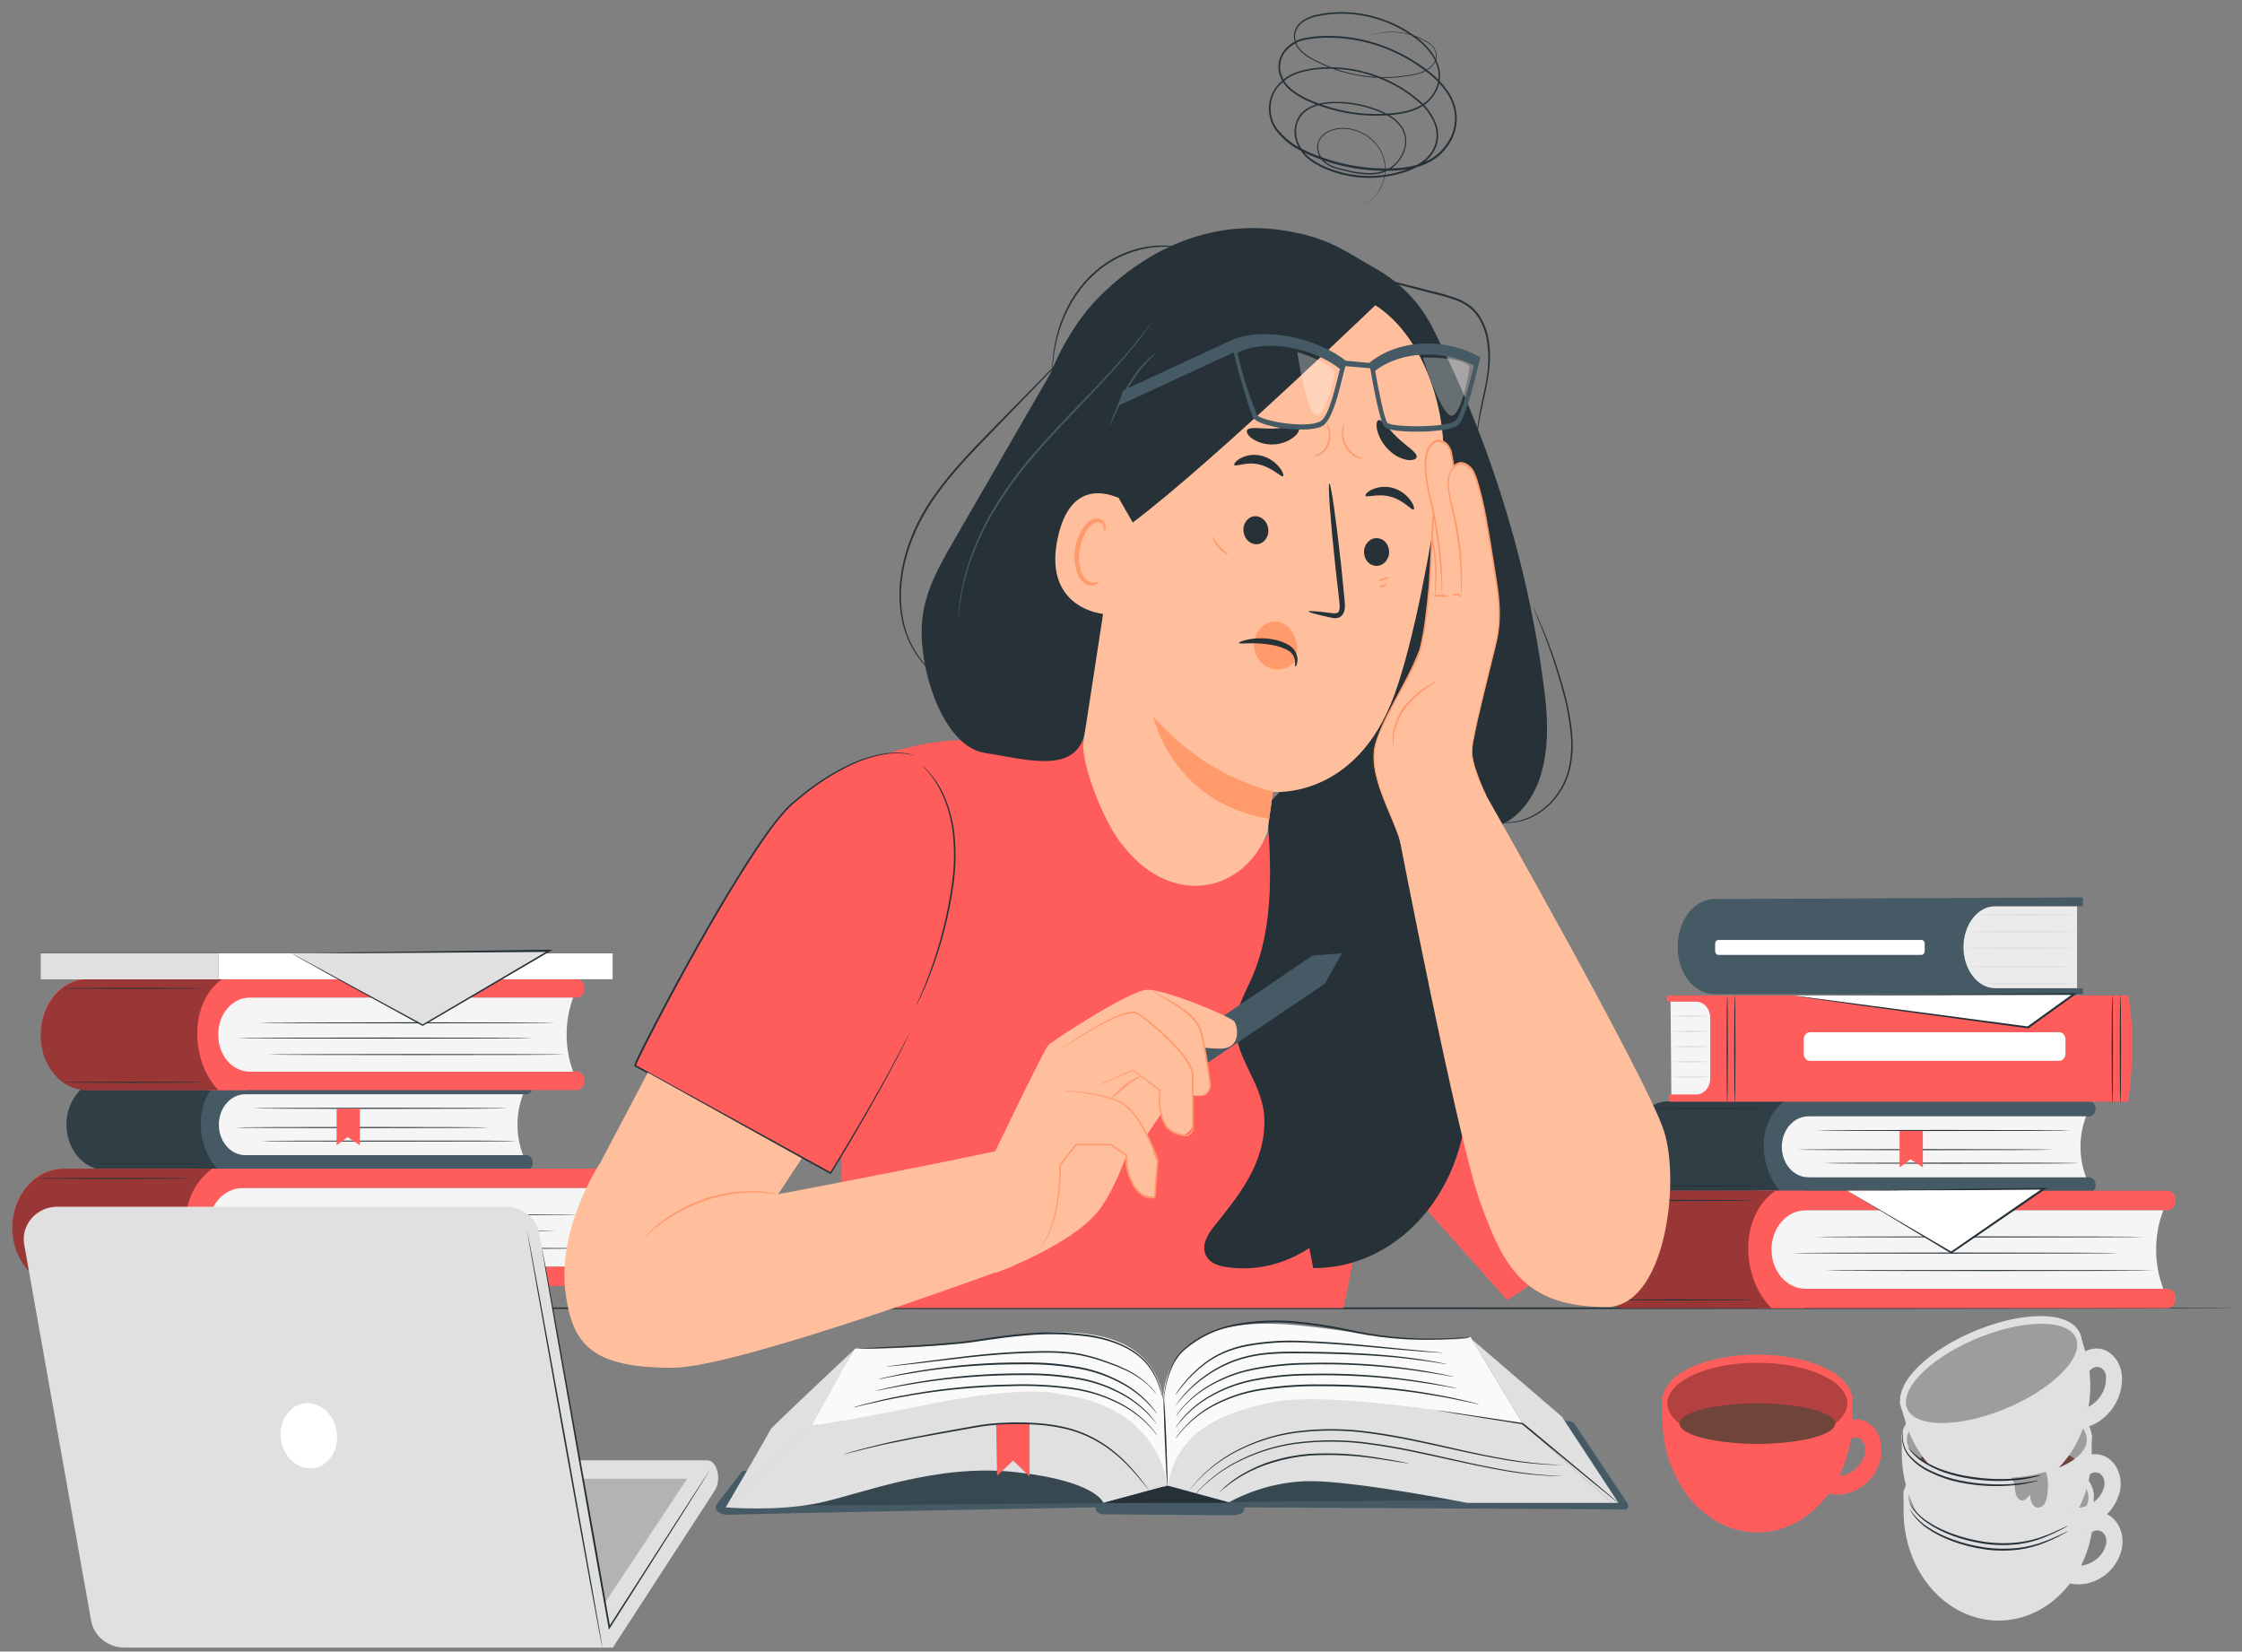 <svg width="243" height="179" viewBox="0 0 243 179" fill="none" xmlns="http://www.w3.org/2000/svg">
<rect x="0" y="0" width="243" height="179" fill="#808080" stroke="none"/>
<g clip-path="url(#clip0_54_596)">
<path d="M242.255 141.776C242.255 141.836 189.351 141.881 124.108 141.881C58.866 141.881 5.948 141.836 5.948 141.776C5.948 141.716 58.841 141.684 124.101 141.684C189.361 141.684 242.255 141.72 242.255 141.776Z" fill="#263238"/>
<path d="M196.352 129.237H180.898C179.76 129.236 178.668 128.715 177.864 127.788C177.059 126.861 176.607 125.605 176.607 124.295C176.607 122.985 177.059 121.729 177.864 120.803C178.669 119.876 179.76 119.356 180.898 119.356H196.352V129.237Z" fill="#455A64"/>
<path d="M226.434 120.99H192.075V119.352H226.434C226.619 119.352 226.797 119.437 226.927 119.587C227.058 119.738 227.132 119.942 227.132 120.155C227.136 120.263 227.12 120.371 227.087 120.472C227.053 120.574 227.003 120.666 226.938 120.744C226.872 120.822 226.794 120.884 226.708 120.926C226.621 120.969 226.528 120.99 226.434 120.99Z" fill="#455A64"/>
<path d="M226.434 129.237H192.075V127.591H226.434C226.621 127.596 226.798 127.685 226.928 127.839C227.059 127.993 227.132 128.199 227.132 128.414C227.134 128.521 227.118 128.628 227.084 128.728C227.05 128.827 226.999 128.918 226.934 128.995C226.869 129.072 226.791 129.133 226.705 129.174C226.619 129.216 226.527 129.237 226.434 129.237Z" fill="#455A64"/>
<path d="M226.099 127.591H195.99C195.229 127.591 194.5 127.243 193.962 126.625C193.424 126.006 193.122 125.166 193.122 124.291C193.122 123.857 193.196 123.428 193.34 123.028C193.484 122.627 193.696 122.264 193.962 121.957C194.228 121.651 194.544 121.408 194.892 121.242C195.24 121.076 195.613 120.99 195.99 120.99H226.099C225.701 122.03 225.495 123.154 225.495 124.291C225.495 125.427 225.701 126.551 226.099 127.591Z" fill="#F5F5F5"/>
<g opacity="0.3">
<path d="M193.122 129.237H180.912C179.771 129.236 178.676 128.714 177.869 127.785C177.062 126.856 176.608 125.596 176.607 124.283C176.607 122.976 177.058 121.723 177.861 120.799C178.664 119.875 179.752 119.356 180.888 119.356H193.446C190.342 121.52 190.572 126.708 193.122 129.237Z" fill="black"/>
</g>
<path d="M222.44 124.6C222.44 124.632 216.262 124.656 208.639 124.656C201.017 124.656 194.835 124.632 194.835 124.6C194.835 124.568 201.013 124.54 208.639 124.54C216.265 124.54 222.44 124.568 222.44 124.6Z" fill="#263238"/>
<path d="M225.269 126.065C225.269 126.097 219.087 126.126 211.465 126.126C203.842 126.126 197.664 126.097 197.664 126.065C197.664 126.033 203.842 126.005 211.465 126.005C219.087 126.005 225.269 126.025 225.269 126.065Z" fill="#263238"/>
<path d="M224.446 122.52C224.446 122.552 218.264 122.576 210.642 122.576C203.019 122.576 196.837 122.552 196.837 122.52C196.837 122.488 203.019 122.46 210.642 122.46C218.264 122.46 224.446 122.484 224.446 122.52Z" fill="#263238"/>
<path d="M191.611 128.539C191.611 128.575 188.719 128.599 185.151 128.599C181.582 128.599 178.69 128.575 178.69 128.539C178.69 128.503 181.582 128.482 185.151 128.482C188.719 128.482 191.611 128.507 191.611 128.539Z" fill="#263238"/>
<path d="M191.611 120.171C191.611 120.203 188.719 120.232 185.151 120.232C181.582 120.232 178.69 120.203 178.69 120.171C178.69 120.139 181.582 120.111 185.151 120.111C188.719 120.111 191.611 120.139 191.611 120.171Z" fill="#263238"/>
<path d="M195.428 141.776H176.262C174.796 141.776 173.39 141.106 172.353 139.914C171.317 138.721 170.734 137.103 170.733 135.416C170.733 133.728 171.315 132.11 172.352 130.916C173.389 129.723 174.796 129.052 176.262 129.052H195.428C195.623 129.052 195.81 129.142 195.948 129.301C196.087 129.459 196.164 129.675 196.164 129.9V140.929C196.164 141.154 196.087 141.369 195.948 141.528C195.81 141.687 195.623 141.776 195.428 141.776Z" fill="#FF5C5C"/>
<path d="M234.901 131.164H190.656V129.052H234.901C235.144 129.052 235.377 129.164 235.549 129.362C235.721 129.56 235.818 129.828 235.818 130.108C235.818 130.388 235.721 130.657 235.549 130.855C235.377 131.053 235.144 131.164 234.901 131.164Z" fill="#FF5C5C"/>
<path d="M234.901 141.776H190.656V139.676H234.901C235.144 139.676 235.377 139.788 235.549 139.986C235.721 140.184 235.818 140.452 235.818 140.732C235.815 141.01 235.717 141.276 235.546 141.471C235.374 141.667 235.142 141.776 234.901 141.776Z" fill="#FF5C5C"/>
<path d="M234.472 139.676H195.697C194.717 139.676 193.778 139.229 193.085 138.432C192.393 137.636 192.003 136.555 192.002 135.428C192.002 134.301 192.391 133.219 193.084 132.422C193.777 131.624 194.717 131.177 195.697 131.177H234.472C233.957 132.515 233.692 133.963 233.692 135.426C233.692 136.89 233.957 138.338 234.472 139.676Z" fill="#F5F5F5"/>
<g opacity="0.4">
<path d="M192.002 141.776H176.203C174.753 141.776 173.362 141.113 172.336 139.934C171.31 138.754 170.734 137.154 170.733 135.485C170.733 133.781 171.321 132.147 172.367 130.942C173.414 129.737 174.834 129.061 176.314 129.061H192.417C188.42 131.843 188.72 138.528 192.002 141.776Z" fill="black"/>
</g>
<path d="M229.758 135.81C229.758 135.842 221.801 135.87 211.967 135.87C202.133 135.87 194.193 135.842 194.193 135.81C194.193 135.778 202.15 135.75 211.967 135.75C221.784 135.75 229.758 135.778 229.758 135.81Z" fill="#263238"/>
<path d="M233.418 137.697C233.418 137.733 225.461 137.757 215.626 137.757C205.792 137.757 197.835 137.733 197.835 137.697C197.835 137.661 205.792 137.641 215.626 137.641C225.461 137.641 233.418 137.669 233.418 137.697Z" fill="#263238"/>
<path d="M232.34 134.055C232.34 134.087 224.379 134.115 214.566 134.115C204.753 134.115 196.774 134.087 196.774 134.055C196.774 134.023 204.732 133.999 214.566 133.999C224.4 133.999 232.34 134.023 232.34 134.055Z" fill="#263238"/>
<path d="M190.056 140.881C190.056 140.913 186.33 140.941 181.735 140.941C177.141 140.941 173.415 140.913 173.415 140.881C173.415 140.849 177.138 140.824 181.735 140.824C186.333 140.824 190.056 140.853 190.056 140.881Z" fill="#263238"/>
<path d="M190.056 130.109C190.056 130.141 186.33 130.169 181.735 130.169C177.141 130.169 173.415 130.141 173.415 130.109C173.415 130.076 177.127 130.04 181.735 130.04C186.344 130.04 190.056 130.076 190.056 130.109Z" fill="#263238"/>
<path d="M205.886 122.56V126.519L207.08 125.64L208.409 126.519V122.56H205.886Z" fill="#FF5C5C"/>
<path d="M181.153 118.894L181.062 108.243H185.573L185.726 118.894H181.153Z" fill="#F5F5F5"/>
<path d="M185.308 110.138C183.914 110.261 182.515 110.261 181.121 110.138C182.515 110.02 183.914 110.02 185.308 110.138Z" fill="#E0E0E0"/>
<path d="M185.308 111.784C183.914 111.901 182.515 111.901 181.121 111.784C182.515 111.661 183.914 111.661 185.308 111.784Z" fill="#E0E0E0"/>
<path d="M185.308 113.426C183.914 113.549 182.515 113.549 181.121 113.426C182.515 113.303 183.914 113.303 185.308 113.426Z" fill="#E0E0E0"/>
<path d="M185.308 115.068C183.914 115.191 182.515 115.191 181.121 115.068C182.515 114.951 183.914 114.951 185.308 115.068Z" fill="#E0E0E0"/>
<path d="M185.308 116.714C183.914 116.832 182.515 116.832 181.121 116.714C182.515 116.592 183.914 116.592 185.308 116.714Z" fill="#E0E0E0"/>
<path d="M180.671 107.894H230.673C231.29 111.419 231.203 115.297 230.673 119.401H180.884V118.618H183.926C184.329 118.592 184.706 118.383 184.976 118.038C185.245 117.692 185.384 117.238 185.363 116.775V110.403C185.384 109.939 185.245 109.485 184.976 109.14C184.706 108.794 184.329 108.586 183.926 108.56H180.671V107.894Z" fill="#FF5C5C"/>
<path d="M228.946 119.621C228.907 119.621 228.873 116.979 228.873 113.719C228.873 110.459 228.907 107.813 228.946 107.813C228.984 107.813 229.016 110.455 229.016 113.719C229.016 116.983 228.984 119.621 228.946 119.621Z" fill="#263238"/>
<path d="M188.029 119.621C187.99 119.621 187.959 116.979 187.959 113.719C187.959 110.459 187.99 107.813 188.029 107.813C188.067 107.813 188.099 110.455 188.099 113.719C188.099 116.983 188.067 119.621 188.029 119.621Z" fill="#263238"/>
<path d="M229.821 119.621C229.783 119.621 229.751 116.979 229.751 113.719C229.751 110.459 229.783 107.813 229.821 107.813C229.86 107.813 229.895 110.455 229.895 113.719C229.895 116.983 229.86 119.621 229.821 119.621Z" fill="#263238"/>
<path d="M187.209 119.621C187.171 119.621 187.139 116.979 187.139 113.719C187.139 110.459 187.171 107.813 187.209 107.813C187.247 107.813 187.279 110.455 187.279 113.719C187.279 116.983 187.244 119.621 187.209 119.621Z" fill="#263238"/>
<path d="M223.186 111.872H196.178C195.802 111.872 195.498 112.223 195.498 112.655V114.193C195.498 114.625 195.802 114.976 196.178 114.976H223.186C223.562 114.976 223.866 114.625 223.866 114.193V112.655C223.866 112.223 223.562 111.872 223.186 111.872Z" fill="white"/>
<path d="M225.122 98.205V107.103H211.723V98.205H225.122Z" fill="#EBEBEB"/>
<path d="M181.847 102.738C181.847 102.818 181.847 102.895 181.847 102.975C181.955 105.665 183.734 107.749 185.834 107.749H225.747V107.107H216.272C214.36 107.107 212.811 105.099 212.811 102.658C212.811 100.201 214.36 98.209 216.272 98.209H225.747V97.262L185.827 97.434C183.574 97.442 181.763 99.843 181.847 102.738Z" fill="#455A64"/>
<path d="M225.122 102.77C225.122 102.822 222.366 102.863 218.968 102.863C215.571 102.863 212.815 102.822 212.815 102.77C212.815 102.718 215.571 102.682 218.968 102.682C222.366 102.682 225.122 102.738 225.122 102.77Z" fill="#E0E0E0"/>
<path d="M224.92 104.778C224.92 104.826 222.314 104.866 219.098 104.866C215.881 104.866 213.275 104.826 213.275 104.778C213.275 104.73 215.881 104.686 219.098 104.686C222.314 104.686 224.92 104.746 224.92 104.778Z" fill="#E0E0E0"/>
<path d="M225.122 106.609C225.122 106.661 222.778 106.701 219.89 106.701C217.001 106.701 214.657 106.661 214.657 106.609C214.657 106.556 217.001 106.52 219.89 106.52C222.778 106.52 225.122 106.56 225.122 106.609Z" fill="#E0E0E0"/>
<path d="M225.122 100.971C225.122 101.02 222.422 101.06 219.094 101.06C215.766 101.06 213.069 101.02 213.069 100.971C213.069 100.923 215.766 100.879 219.094 100.879C222.422 100.879 225.122 100.919 225.122 100.971Z" fill="#E0E0E0"/>
<path d="M224.92 99.169C224.92 99.221 222.52 99.261 219.558 99.261C216.596 99.261 214.193 99.221 214.193 99.169C214.193 99.117 216.593 99.076 219.558 99.076C222.523 99.076 224.92 99.125 224.92 99.169Z" fill="#E0E0E0"/>
<path d="M208.259 101.871H186.25C186.055 101.871 185.897 102.052 185.897 102.276V103.083C185.897 103.307 186.055 103.489 186.25 103.489H208.259C208.453 103.489 208.611 103.307 208.611 103.083V102.276C208.611 102.052 208.453 101.871 208.259 101.871Z" fill="white"/>
<path d="M194.399 107.894C194.587 107.994 219.799 111.363 219.799 111.363L224.822 107.749L194.399 107.894Z" fill="white"/>
<path d="M194.399 107.894L203.235 107.809L224.822 107.641H225.143L224.871 107.837L224.414 108.167L219.844 111.455H219.82H219.788L201.673 108.978L196.332 108.211L194.894 107.986C194.768 107.968 194.642 107.943 194.518 107.91L194.399 107.886L219.809 111.25H219.75L224.317 107.962L224.774 107.633L224.822 107.825L203.344 107.865L194.399 107.894Z" fill="#263238"/>
<path d="M200.221 129.052L211.479 135.749L221.533 128.848L200.221 129.052Z" fill="white"/>
<path d="M200.221 129.053L206.358 128.956C210.195 128.892 215.546 128.8 221.533 128.743H221.882L221.596 128.94L220.28 129.843L211.538 135.83L211.5 135.858L211.458 135.834L203.291 130.911L200.218 129.053L211.517 135.661H211.437L220.158 129.639L221.477 128.735L221.522 128.928C215.592 128.988 210.296 129 206.452 129.008L200.221 129.053Z" fill="#263238"/>
<path d="M26.949 126.828H11.495C10.357 126.828 9.266 126.308 8.461 125.382C7.656 124.456 7.204 123.199 7.204 121.89C7.204 120.58 7.656 119.323 8.461 118.396C9.265 117.47 10.357 116.948 11.495 116.947H26.949V126.828Z" fill="#455A64"/>
<path d="M57.027 118.593H22.672V116.951H57.027C57.214 116.951 57.393 117.035 57.527 117.185C57.66 117.335 57.738 117.539 57.742 117.754C57.744 117.864 57.727 117.972 57.692 118.074C57.657 118.176 57.605 118.268 57.538 118.347C57.471 118.425 57.392 118.487 57.304 118.529C57.217 118.572 57.122 118.593 57.027 118.593Z" fill="#455A64"/>
<path d="M57.027 126.828H22.672V125.19H57.027C57.12 125.188 57.213 125.206 57.3 125.245C57.386 125.285 57.465 125.343 57.532 125.418C57.599 125.493 57.651 125.582 57.688 125.681C57.724 125.78 57.742 125.886 57.742 125.993C57.746 126.103 57.73 126.213 57.696 126.315C57.661 126.418 57.609 126.511 57.542 126.589C57.475 126.668 57.395 126.729 57.306 126.77C57.218 126.811 57.123 126.831 57.027 126.828Z" fill="#455A64"/>
<path d="M56.696 125.194H26.586C25.826 125.194 25.096 124.846 24.559 124.228C24.021 123.609 23.719 122.769 23.719 121.894C23.719 121.46 23.793 121.031 23.937 120.631C24.081 120.23 24.292 119.867 24.559 119.56C24.825 119.254 25.141 119.011 25.489 118.845C25.837 118.679 26.21 118.594 26.586 118.594H56.696C56.296 119.633 56.089 120.757 56.089 121.894C56.089 123.031 56.296 124.155 56.696 125.194Z" fill="#F5F5F5"/>
<g opacity="0.3">
<path d="M23.719 126.828H11.509C10.944 126.829 10.383 126.701 9.861 126.452C9.339 126.203 8.864 125.838 8.464 125.378C8.064 124.918 7.747 124.372 7.531 123.77C7.315 123.169 7.204 122.524 7.204 121.874C7.204 121.227 7.315 120.587 7.53 119.99C7.745 119.393 8.06 118.85 8.457 118.393C8.854 117.936 9.325 117.573 9.844 117.326C10.363 117.079 10.919 116.951 11.481 116.951H24.04C20.939 119.119 21.169 124.311 23.719 126.828Z" fill="black"/>
</g>
<path d="M53.036 122.199C53.036 122.231 46.858 122.259 39.236 122.259C31.613 122.259 25.432 122.231 25.432 122.199C25.432 122.167 31.61 122.139 39.236 122.139C46.862 122.139 53.036 122.167 53.036 122.199Z" fill="#263238"/>
<path d="M55.88 123.664C55.88 123.701 49.698 123.725 42.075 123.725C34.453 123.725 28.271 123.701 28.271 123.664C28.271 123.628 34.446 123.616 42.075 123.616C49.705 123.616 55.88 123.616 55.88 123.664Z" fill="#263238"/>
<path d="M55.028 120.119C55.028 120.151 48.85 120.179 41.228 120.179C33.605 120.179 27.424 120.151 27.424 120.119C27.424 120.087 33.602 120.059 41.228 120.059C48.854 120.059 55.028 120.087 55.028 120.119Z" fill="#263238"/>
<path d="M22.208 126.142C22.208 126.174 19.313 126.198 15.747 126.198C12.182 126.198 9.287 126.174 9.287 126.142C9.287 126.109 12.179 126.081 15.747 126.081C19.316 126.081 22.208 126.109 22.208 126.142Z" fill="#263238"/>
<path d="M22.208 117.77C22.208 117.806 19.313 117.831 15.747 117.831C12.182 117.831 9.287 117.806 9.287 117.77C9.287 117.734 12.179 117.714 15.747 117.714C19.316 117.714 22.208 117.738 22.208 117.77Z" fill="#263238"/>
<path d="M26.025 139.379H6.859C6.133 139.379 5.414 139.215 4.743 138.895C4.072 138.575 3.462 138.106 2.949 137.515C2.435 136.924 2.028 136.223 1.75 135.451C1.472 134.679 1.329 133.851 1.329 133.015C1.329 131.328 1.912 129.709 2.949 128.516C3.986 127.322 5.392 126.652 6.859 126.652H26.025C26.122 126.651 26.219 126.672 26.309 126.714C26.399 126.756 26.482 126.818 26.551 126.897C26.62 126.975 26.675 127.069 26.713 127.172C26.751 127.276 26.771 127.387 26.771 127.499V138.532C26.771 138.644 26.751 138.755 26.713 138.858C26.675 138.962 26.62 139.055 26.551 139.134C26.482 139.213 26.399 139.275 26.309 139.317C26.219 139.359 26.122 139.38 26.025 139.379Z" fill="#FF5C5C"/>
<path d="M65.494 128.764H21.252V126.652H65.494C65.737 126.652 65.971 126.763 66.143 126.961C66.315 127.159 66.412 127.428 66.412 127.708C66.412 127.988 66.315 128.256 66.143 128.454C65.971 128.652 65.737 128.764 65.494 128.764Z" fill="#FF5C5C"/>
<path d="M65.494 139.379H21.252V137.267H65.494C65.737 137.267 65.971 137.378 66.143 137.576C66.315 137.774 66.412 138.043 66.412 138.323C66.412 138.603 66.315 138.872 66.143 139.07C65.971 139.268 65.737 139.379 65.494 139.379Z" fill="#FF5C5C"/>
<path d="M65.068 137.267H26.29C25.804 137.269 25.322 137.16 24.873 136.947C24.423 136.734 24.015 136.421 23.671 136.026C23.326 135.631 23.053 135.162 22.867 134.645C22.681 134.129 22.585 133.575 22.585 133.015C22.585 131.888 22.974 130.807 23.666 130.01C24.358 129.213 25.297 128.764 26.276 128.763H65.068C64.554 130.103 64.289 131.551 64.289 133.015C64.289 134.48 64.554 135.928 65.068 137.267Z" fill="#F5F5F5"/>
<g opacity="0.4">
<path d="M22.585 139.379H6.799C5.349 139.379 3.957 138.716 2.931 137.535C1.906 136.355 1.329 134.753 1.329 133.084C1.329 131.38 1.917 129.746 2.964 128.541C4.011 127.336 5.431 126.66 6.911 126.66H23.018C19.016 129.442 19.316 136.127 22.585 139.379Z" fill="black"/>
</g>
<path d="M60.355 133.409C60.355 133.441 52.398 133.469 42.564 133.469C32.73 133.469 24.772 133.441 24.772 133.409C24.772 133.377 32.73 133.353 42.564 133.353C52.398 133.353 60.355 133.377 60.355 133.409Z" fill="#263238"/>
<path d="M64.015 135.3C64.015 135.332 56.054 135.36 46.241 135.36C36.428 135.36 28.449 135.332 28.449 135.3C28.449 135.268 36.407 135.24 46.241 135.24C56.075 135.24 64.015 135.26 64.015 135.3Z" fill="#263238"/>
<path d="M62.937 131.646C62.937 131.678 54.976 131.702 45.163 131.702C35.35 131.702 27.371 131.678 27.371 131.646C27.371 131.614 35.329 131.586 45.163 131.586C54.997 131.586 62.937 131.622 62.937 131.646Z" fill="#263238"/>
<path d="M20.652 138.472C20.652 138.504 16.927 138.528 12.332 138.528C7.738 138.528 4.012 138.504 4.012 138.472C4.012 138.439 7.734 138.411 12.332 138.411C16.93 138.411 20.652 138.472 20.652 138.472Z" fill="#263238"/>
<path d="M20.652 127.708C20.652 127.74 16.927 127.768 12.332 127.768C7.738 127.768 4.012 127.74 4.012 127.708C4.012 127.675 7.734 127.651 12.332 127.651C16.93 127.651 20.652 127.675 20.652 127.708Z" fill="#263238"/>
<path d="M36.483 120.159V124.118L37.673 123.239L39.002 124.118V120.159H36.483Z" fill="#FF5C5C"/>
<path d="M26.771 118.144H9.409C6.642 118.144 4.403 115.454 4.403 112.121C4.403 108.805 6.642 106.099 9.409 106.099H26.771C26.951 106.108 27.12 106.197 27.244 106.346C27.369 106.496 27.438 106.695 27.438 106.902V117.321C27.442 117.531 27.375 117.735 27.251 117.889C27.126 118.043 26.954 118.134 26.771 118.144Z" fill="#FF5C5C"/>
<path d="M62.511 108.122H22.442V106.115H62.511C62.623 106.117 62.732 106.145 62.834 106.197C62.936 106.248 63.029 106.322 63.106 106.415C63.183 106.507 63.243 106.616 63.284 106.736C63.324 106.855 63.344 106.982 63.342 107.11C63.345 107.24 63.327 107.369 63.287 107.49C63.247 107.611 63.187 107.721 63.11 107.816C63.032 107.91 62.94 107.985 62.837 108.038C62.734 108.09 62.624 108.119 62.511 108.122Z" fill="#FF5C5C"/>
<path d="M62.511 118.144H22.442V116.136H62.511C62.736 116.143 62.95 116.251 63.106 116.439C63.261 116.626 63.346 116.877 63.342 117.136C63.345 117.265 63.327 117.394 63.287 117.515C63.247 117.635 63.187 117.746 63.109 117.84C63.032 117.933 62.94 118.009 62.837 118.061C62.734 118.113 62.623 118.141 62.511 118.144Z" fill="#FF5C5C"/>
<path d="M62.12 116.148H27.008C26.102 116.126 25.241 115.691 24.613 114.938C23.986 114.185 23.644 113.176 23.663 112.133C23.653 111.617 23.732 111.103 23.895 110.622C24.058 110.14 24.302 109.701 24.612 109.328C24.923 108.955 25.295 108.656 25.706 108.449C26.117 108.241 26.56 108.129 27.008 108.118H62.12C61.654 109.389 61.413 110.754 61.413 112.133C61.413 113.513 61.654 114.878 62.12 116.148Z" fill="#F5F5F5"/>
<g opacity="0.4">
<path d="M23.663 118.144H9.36C6.621 118.144 4.406 115.482 4.406 112.198C4.406 108.845 6.67 106.127 9.465 106.127H24.047C20.419 108.761 20.691 115.076 23.663 118.144Z" fill="black"/>
</g>
<path d="M57.854 112.507C57.854 112.539 50.647 112.563 41.758 112.563C32.869 112.563 25.662 112.539 25.662 112.507C25.662 112.475 32.866 112.45 41.758 112.45C50.65 112.45 57.854 112.475 57.854 112.507Z" fill="#263238"/>
<path d="M61.168 114.293C61.168 114.321 53.961 114.345 45.072 114.345C36.183 114.345 28.972 114.321 28.972 114.293C28.972 114.265 36.18 114.237 45.072 114.237C53.964 114.237 61.168 114.261 61.168 114.293Z" fill="#263238"/>
<path d="M60.191 110.853C60.191 110.881 52.984 110.909 44.095 110.909C35.206 110.909 27.996 110.881 27.996 110.853C27.996 110.824 35.203 110.796 44.095 110.796C52.987 110.796 60.191 110.82 60.191 110.853Z" fill="#263238"/>
<path d="M21.887 117.301C21.887 117.333 18.514 117.357 14.352 117.357C10.19 117.357 6.817 117.333 6.817 117.301C6.817 117.268 10.19 117.244 14.352 117.244C18.514 117.244 21.887 117.272 21.887 117.301Z" fill="#263238"/>
<path d="M21.887 107.123C21.887 107.155 18.514 107.179 14.352 107.179C10.19 107.179 6.817 107.155 6.817 107.123C6.817 107.091 10.19 107.066 14.352 107.066C18.514 107.066 21.887 107.091 21.887 107.123Z" fill="#263238"/>
<path d="M66.415 103.312H4.403V106.127H66.415V103.312Z" fill="white"/>
<path d="M66.422 106.135H4.392V103.3H66.422V106.135ZM4.41 106.135H66.404V103.324H4.41V106.135Z" fill="#263238"/>
<path d="M31.655 103.316C32.063 103.597 45.822 111.101 45.822 111.101L59.546 103.031L31.655 103.316Z" fill="#E0E0E0"/>
<path d="M31.655 103.316L39.714 103.192L59.546 102.927H59.912L59.563 103.128L58.13 103.971L45.853 111.17H45.815H45.78L35.531 105.549L32.656 103.943C32.332 103.754 32.081 103.606 31.899 103.505L31.707 103.377L31.648 103.337L45.85 111.041H45.78L58.067 103.814L59.497 102.971L59.539 103.168L39.811 103.308L31.655 103.316Z" fill="#263238"/>
<path d="M23.663 103.312H4.403V106.127H23.663V103.312Z" fill="#E0E0E0"/>
<path d="M23.674 106.135H4.392V103.3H23.674V106.135ZM4.41 106.135H23.656V103.324H4.41V106.135Z" fill="#263238"/>
<path d="M176.129 163.59L134.857 163.365C134.857 163.365 135.132 164.224 133.419 164.224L119.776 164.12C119.776 164.12 118.767 164.224 118.75 163.365C118.75 163.365 86.753 163.947 78.852 164.168C78.258 164.168 77.212 163.798 77.704 162.991L80.463 159.434L126.114 154.664L158.495 158.326L169.599 154.01H169.969C170.116 154.008 170.261 154.045 170.393 154.118C170.526 154.191 170.642 154.298 170.733 154.431L176.429 162.983C176.461 163.044 176.478 163.114 176.478 163.185C176.479 163.255 176.463 163.325 176.432 163.387C176.402 163.448 176.358 163.5 176.305 163.535C176.251 163.571 176.191 163.59 176.129 163.59Z" fill="#455A64"/>
<g opacity="0.2">
<path d="M158.68 162.574L85.155 163.188L102.448 157.422L124.004 158.073L145.57 157.149L158.68 162.574Z" fill="black"/>
</g>
<path d="M126.522 161.012L126.114 151.276C126.114 151.276 126.031 145.924 132.024 144.137C138.017 142.35 145.49 144.623 152.467 145.028C159.444 145.434 159.364 144.868 159.364 144.868L165.025 154.279L142.779 157.768C142.779 157.768 129.871 158.571 129.645 158.659C129.418 158.748 126.522 161.012 126.522 161.012Z" fill="#FAFAFA"/>
<path d="M126.596 161.357L126.114 152.211C126.114 152.211 126.194 146.855 120.201 145.068C114.208 143.282 106.739 145.558 99.762 145.964C94.878 146.245 93.364 146.197 92.896 146.144C92.831 146.135 92.763 146.145 92.702 146.175C92.641 146.204 92.588 146.252 92.547 146.313L87.193 155.21L109.449 158.699C109.449 158.699 122.336 159.502 122.584 159.595C122.831 159.687 126.596 161.357 126.596 161.357Z" fill="#FAFAFA"/>
<path d="M174.713 162.879L165.025 154.279C165.025 154.279 144.963 150.629 138.164 151.926C131.365 153.223 127.475 155.74 126.536 161.092L133.074 162.879C135.797 161.396 138.762 160.594 141.774 160.526C146.7 160.446 159.015 162.879 159.015 162.879H174.713Z" fill="#E0E0E0"/>
<path d="M119.591 162.879L126.487 161.012C126.487 161.012 125.996 152.504 114.79 151.083C114.79 151.083 111.626 149.979 100.379 152.251C89.132 154.524 87.984 154.439 87.984 154.439L78.625 163.365C78.625 163.365 84.206 163.855 88.804 162.879C93.402 161.903 101.447 158.579 110.151 159.555C118.855 160.53 119.591 162.879 119.591 162.879Z" fill="#E0E0E0"/>
<path d="M165.025 154.279L159.545 145.169L169.271 153.524L175.414 162.879H174.713L165.025 154.279Z" fill="#E0E0E0"/>
<path d="M88.02 154.44L92.488 146.361C92.488 146.361 83.589 154.688 83.509 154.933C83.429 155.178 78.663 163.365 78.663 163.365L88.02 154.44Z" fill="#E0E0E0"/>
<path d="M133.419 162.879H119.629L126.522 161.012L126.885 161.096" fill="#263238"/>
<path d="M126.522 161.012C126.568 161.012 126.522 158.888 126.421 156.27C126.32 153.652 126.194 151.528 126.149 151.532C126.104 151.536 126.149 153.656 126.254 156.274C126.358 158.892 126.477 161.016 126.522 161.012Z" fill="#263238"/>
<path d="M155.362 152.773C155.422 152.8 155.486 152.816 155.55 152.821L156.098 152.922L158.132 153.267L165.015 154.367H164.976L166.299 155.463L172.725 160.751L174.682 162.337L175.219 162.763C175.281 162.813 175.346 162.859 175.414 162.899C175.359 162.84 175.301 162.785 175.24 162.734L174.72 162.281L172.794 160.651L166.4 155.323L165.078 154.231H165.057L158.167 153.191L156.123 152.898L155.571 152.829C155.503 152.803 155.433 152.784 155.362 152.773Z" fill="#263238"/>
<path d="M127.429 155.905L127.492 155.833L127.66 155.62C127.806 155.427 128.026 155.154 128.333 154.817C129.216 153.875 130.218 153.093 131.305 152.496C132.944 151.601 134.692 150.999 136.489 150.709C138.704 150.362 140.938 150.202 143.173 150.232C147.238 150.216 151.298 150.548 155.32 151.223C156.862 151.48 158.111 151.737 158.962 151.922L159.946 152.135L160.204 152.191H160.291C160.265 152.175 160.237 152.164 160.208 152.159L159.953 152.091C159.73 152.03 159.402 151.942 158.973 151.842C158.122 151.637 156.88 151.36 155.341 151.087C151.314 150.372 147.244 150.023 143.17 150.043C140.926 150.011 138.683 150.176 136.461 150.537C134.652 150.837 132.894 151.456 131.249 152.372C130.159 152.989 129.159 153.799 128.288 154.773C128.057 155.027 127.838 155.295 127.632 155.576L127.478 155.805C127.443 155.877 127.426 155.901 127.429 155.905Z" fill="#263238"/>
<path d="M127.429 154.716L127.489 154.652L127.642 154.451C127.708 154.363 127.796 154.255 127.9 154.13C128.005 154.006 128.124 153.861 128.267 153.709C129.076 152.828 129.99 152.085 130.981 151.5C132.478 150.626 134.079 150.012 135.732 149.678C137.773 149.273 139.84 149.068 141.91 149.063C145.679 148.985 149.449 149.202 153.192 149.714C154.626 149.91 155.784 150.115 156.583 150.248L157.501 150.416L157.741 150.456H157.825L157.745 150.428L157.508 150.372C157.298 150.324 156.991 150.252 156.594 150.175C155.798 150.011 154.643 149.794 153.206 149.581C149.455 149.034 145.674 148.802 141.893 148.887C139.812 148.89 137.736 149.101 135.687 149.517C134.021 149.86 132.411 150.492 130.911 151.392C129.916 151.989 129.004 152.754 128.204 153.66C128.064 153.821 127.946 153.966 127.855 154.098C127.768 154.203 127.687 154.312 127.611 154.427L127.468 154.64C127.443 154.688 127.426 154.712 127.429 154.716Z" fill="#263238"/>
<path d="M127.429 153.528L127.485 153.464L127.642 153.267C127.705 153.175 127.792 153.07 127.893 152.95C127.995 152.829 128.117 152.681 128.242 152.528C129.045 151.656 129.951 150.918 130.932 150.336C132.415 149.461 134.004 148.846 135.645 148.509C137.666 148.102 139.712 147.893 141.764 147.883C145.493 147.791 149.222 147.993 152.927 148.485C154.35 148.674 155.498 148.863 156.29 148.999L157.201 149.16L157.438 149.2C157.466 149.203 157.494 149.203 157.522 149.2L157.441 149.176L157.208 149.12C156.998 149.075 156.695 149.003 156.301 148.927C155.512 148.766 154.364 148.557 152.941 148.353C149.233 147.828 145.496 147.612 141.76 147.706C139.699 147.714 137.642 147.929 135.614 148.349C133.964 148.695 132.37 149.328 130.887 150.228C129.904 150.824 129.002 151.583 128.211 152.48C128.071 152.637 127.956 152.785 127.862 152.914C127.768 153.042 127.681 153.151 127.618 153.243C127.555 153.335 127.513 153.396 127.478 153.452C127.459 153.475 127.443 153.5 127.429 153.528Z" fill="#263238"/>
<path d="M127.429 152.34L127.485 152.275L127.635 152.083C127.764 151.91 127.967 151.681 128.235 151.36C129.009 150.495 129.869 149.74 130.799 149.111C132.194 148.15 133.722 147.471 135.317 147.104C137.124 146.67 139.172 146.65 141.31 146.678C145.594 146.711 149.47 146.907 152.257 147.22C153.653 147.377 154.78 147.534 155.558 147.658L156.451 147.803L156.684 147.839H156.765L156.688 147.815L156.454 147.762C156.252 147.722 155.955 147.654 155.568 147.586C154.794 147.441 153.667 147.261 152.271 147.092C149.48 146.743 145.598 146.526 141.31 146.498C139.172 146.47 137.124 146.498 135.282 146.939C133.679 147.314 132.144 148.007 130.747 148.987C129.817 149.628 128.961 150.403 128.2 151.292C127.996 151.53 127.802 151.78 127.621 152.042L127.482 152.247C127.46 152.275 127.442 152.306 127.429 152.34Z" fill="#263238"/>
<path d="M127.429 151.151L127.485 151.087L127.632 150.894C127.761 150.722 127.953 150.469 128.211 150.159C128.937 149.262 129.757 148.471 130.653 147.807C131.28 147.344 131.948 146.958 132.645 146.654C133.456 146.313 134.294 146.06 135.146 145.9C137.115 145.545 139.109 145.411 141.101 145.498C145.35 145.635 149.184 146.076 151.964 146.301C153.36 146.426 154.48 146.51 155.258 146.558L156.154 146.606H156.388C156.414 146.611 156.441 146.611 156.468 146.606H156.388L156.158 146.578L155.261 146.498L151.975 146.185C149.184 145.92 145.368 145.462 141.105 145.325C139.102 145.23 137.097 145.364 135.118 145.727C134.257 145.894 133.411 146.154 132.593 146.506C131.89 146.82 131.218 147.217 130.587 147.69C129.685 148.368 128.864 149.177 128.145 150.099C127.893 150.42 127.709 150.681 127.59 150.862L127.454 151.067C127.44 151.123 127.426 151.151 127.429 151.151Z" fill="#263238"/>
<path d="M125.437 155.58C125.424 155.551 125.407 155.524 125.389 155.499L125.228 155.274C125.019 154.992 124.795 154.724 124.558 154.471C123.67 153.521 122.657 152.737 121.558 152.147C119.902 151.262 118.137 150.677 116.325 150.412C114.098 150.099 111.853 149.978 109.61 150.051C105.534 150.109 101.468 150.533 97.449 151.32C95.914 151.625 94.679 151.926 93.828 152.147C93.402 152.259 93.078 152.352 92.855 152.416L92.6 152.492L92.516 152.52C92.546 152.525 92.577 152.525 92.607 152.52L92.862 152.464L93.842 152.227C94.697 152.026 95.935 151.745 97.47 151.456C101.481 150.702 105.535 150.291 109.599 150.228C111.834 150.151 114.071 150.267 116.29 150.573C118.092 150.824 119.85 151.392 121.502 152.255C122.599 152.831 123.614 153.593 124.513 154.516C124.827 154.841 125.054 155.114 125.211 155.319L125.382 155.531L125.437 155.58Z" fill="#263238"/>
<path d="M125.417 154.391C125.417 154.391 125.417 154.363 125.371 154.315L125.225 154.106C125.146 153.993 125.062 153.884 124.974 153.781C124.872 153.649 124.75 153.508 124.625 153.351C123.809 152.462 122.884 151.715 121.879 151.135C120.364 150.266 118.743 149.665 117.072 149.353C115.012 148.983 112.929 148.813 110.845 148.847C107.069 148.837 103.297 149.143 99.56 149.762C98.129 150.003 96.975 150.24 96.183 150.421C95.785 150.509 95.485 150.589 95.272 150.637L95.038 150.702C95.011 150.707 94.984 150.715 94.958 150.726H95.042L95.279 150.681L96.197 150.497C96.992 150.34 98.147 150.119 99.577 149.895C103.312 149.312 107.076 149.025 110.845 149.035C112.916 148.999 114.986 149.163 117.034 149.525C118.693 149.823 120.304 150.406 121.813 151.256C122.815 151.819 123.741 152.544 124.565 153.408C124.712 153.56 124.838 153.697 124.939 153.809C125.04 153.922 125.134 154.038 125.204 154.126L125.361 154.323L125.417 154.391Z" fill="#263238"/>
<path d="M125.396 153.203C125.396 153.203 125.396 153.175 125.35 153.126L125.207 152.922C125.128 152.808 125.045 152.7 124.956 152.596C124.858 152.468 124.74 152.327 124.607 152.171C123.801 151.288 122.887 150.547 121.893 149.971C120.391 149.101 118.783 148.498 117.124 148.184C115.089 147.805 113.029 147.631 110.967 147.662C107.227 147.641 103.49 147.932 99.786 148.533C98.367 148.766 97.226 148.999 96.437 149.176C96.047 149.26 95.74 149.336 95.534 149.384L95.3 149.445L95.223 149.473C95.25 149.477 95.277 149.477 95.304 149.473L95.541 149.429L96.451 149.248C97.24 149.095 98.384 148.883 99.804 148.666C103.505 148.107 107.235 147.839 110.967 147.863C113.018 147.832 115.067 148.001 117.093 148.369C118.736 148.675 120.33 149.259 121.823 150.103C122.814 150.666 123.731 151.387 124.548 152.243C124.691 152.396 124.813 152.532 124.918 152.645C125.022 152.757 125.11 152.87 125.176 152.958L125.336 153.151L125.396 153.203Z" fill="#263238"/>
<path d="M125.375 151.151C125.144 150.793 124.878 150.467 124.583 150.179C123.757 149.377 122.819 148.74 121.809 148.296C121.171 147.995 120.456 147.718 119.678 147.449C118.851 147.152 118.008 146.913 117.156 146.735C115.342 146.373 113.318 146.401 111.201 146.474C106.966 146.618 103.177 147.18 100.418 147.53L97.163 147.951L96.277 148.064L96.046 148.096H95.97H96.05H96.28L97.17 148.015C97.941 147.939 99.057 147.815 100.432 147.65C103.184 147.333 106.983 146.791 111.204 146.646C113.315 146.578 115.335 146.542 117.135 146.895C117.981 147.065 118.818 147.296 119.639 147.586C120.417 147.847 121.129 148.116 121.764 148.409C122.773 148.837 123.716 149.449 124.555 150.224C124.684 150.35 124.808 150.484 124.925 150.625C125.015 150.719 125.101 150.818 125.183 150.922L125.336 151.107L125.375 151.151Z" fill="#263238"/>
<path d="M111.591 154.251V160.028L109.812 158.294L108.068 159.936L107.967 154.315C107.967 154.315 110.845 154.13 111.591 154.251Z" fill="#FF5C5C"/>
<path d="M91.466 157.603C91.496 157.607 91.527 157.607 91.557 157.603L91.818 157.539L92.827 157.278C93.699 157.053 94.969 156.74 96.545 156.407C98.122 156.074 100.009 155.72 102.11 155.351L105.403 154.765C106.577 154.543 107.762 154.408 108.951 154.363C110.141 154.311 111.334 154.33 112.523 154.419C113.628 154.492 114.726 154.668 115.806 154.945C117.616 155.422 119.326 156.307 120.836 157.551C121.407 158.02 121.95 158.533 122.462 159.085C122.915 159.567 123.288 160 123.589 160.362L124.286 161.197L124.464 161.414L124.53 161.486C124.515 161.457 124.498 161.43 124.478 161.406L124.311 161.177C124.164 160.972 123.944 160.683 123.651 160.313C123.358 159.944 122.992 159.51 122.542 159.013C122.032 158.452 121.492 157.93 120.923 157.451C119.407 156.18 117.685 155.274 115.858 154.785C114.769 154.502 113.662 154.322 112.547 154.247C111.353 154.152 110.154 154.132 108.958 154.187C107.761 154.228 106.569 154.362 105.389 154.588L102.099 155.178C100.006 155.58 98.112 155.925 96.538 156.278C94.965 156.632 93.695 156.957 92.823 157.202C92.387 157.322 92.052 157.427 91.825 157.495L91.564 157.575C91.494 157.587 91.463 157.599 91.466 157.603Z" fill="#263238"/>
<path d="M128.877 161.554C128.906 161.529 128.933 161.501 128.957 161.47L129.177 161.209C129.275 161.096 129.39 160.952 129.526 160.787L130.039 160.241C131.174 159.106 132.443 158.16 133.806 157.43C135.865 156.34 138.057 155.624 140.306 155.307C143.078 154.941 145.879 154.963 148.647 155.371C151.595 155.772 154.368 156.395 156.894 156.957C159.419 157.519 161.697 158.001 163.626 158.302C165.151 158.546 166.686 158.701 168.224 158.767C168.772 158.767 169.194 158.767 169.48 158.767H169.808H169.92C169.883 158.762 169.845 158.762 169.808 158.767H169.48C169.194 158.767 168.783 158.743 168.228 158.719C167.139 158.659 165.57 158.511 163.644 158.197C161.718 157.884 159.458 157.394 156.922 156.816C154.385 156.238 151.626 155.612 148.668 155.21C145.889 154.799 143.077 154.782 140.295 155.158C138.033 155.487 135.83 156.222 133.765 157.334C132.397 158.08 131.13 159.05 130.004 160.213L129.502 160.771C129.359 160.94 129.247 161.088 129.153 161.205L128.943 161.478C128.92 161.501 128.897 161.526 128.877 161.554Z" fill="#263238"/>
<path d="M128.877 162.754C128.906 162.729 128.933 162.701 128.957 162.67L129.177 162.409C129.275 162.297 129.39 162.148 129.526 161.987L130.039 161.441C131.174 160.307 132.443 159.361 133.806 158.631C135.865 157.541 138.057 156.824 140.306 156.503C143.078 156.138 145.879 156.16 148.647 156.567C151.595 156.969 154.368 157.595 156.894 158.153C159.419 158.711 161.697 159.201 163.626 159.502C165.151 159.746 166.686 159.902 168.224 159.968C168.772 159.968 169.194 159.988 169.48 159.968H169.808C169.845 159.974 169.883 159.974 169.92 159.968H169.808H169.48C169.194 159.968 168.783 159.948 168.228 159.92C167.139 159.864 165.57 159.715 163.644 159.402C161.718 159.089 159.458 158.599 156.922 158.021C154.385 157.443 151.626 156.816 148.668 156.415C145.889 156.007 143.077 155.991 140.295 156.366C138.033 156.694 135.829 157.428 133.765 158.543C132.397 159.289 131.13 160.258 130.004 161.421L129.502 161.979C129.359 162.144 129.247 162.297 129.153 162.413L128.943 162.686C128.92 162.707 128.898 162.73 128.877 162.754Z" fill="#263238"/>
<path d="M132.143 161.735C132.204 161.694 132.262 161.649 132.317 161.598C132.432 161.506 132.586 161.349 132.809 161.197C133.421 160.696 134.067 160.253 134.742 159.872C135.746 159.304 136.798 158.855 137.881 158.531C139.226 158.117 140.602 157.853 141.991 157.744C144.522 157.608 147.058 157.742 149.568 158.145L151.846 158.491L152.463 158.583C152.536 158.599 152.609 158.606 152.683 158.603C152.613 158.579 152.542 158.56 152.47 158.547L151.856 158.422C151.319 158.318 150.545 158.177 149.582 158.021C147.073 157.58 144.533 157.426 141.998 157.563C140.604 157.667 139.221 157.927 137.871 158.338C136.775 158.674 135.714 159.141 134.703 159.731C134.029 160.123 133.387 160.584 132.784 161.108C132.572 161.289 132.436 161.454 132.314 161.554C132.25 161.605 132.192 161.666 132.143 161.735Z" fill="#263238"/>
<path d="M126.132 151.741L126.093 151.645L125.989 151.352L125.608 150.224C125.154 148.837 124.323 147.656 123.24 146.855C121.893 145.811 119.999 145.141 117.871 144.848C115.553 144.554 113.216 144.524 110.894 144.759C109.652 144.868 108.452 145.016 107.28 145.189C106.108 145.361 104.995 145.542 103.913 145.639C101.761 145.843 99.818 145.936 98.189 146.012C96.559 146.088 95.237 146.128 94.323 146.148H93.277H93.005H92.91C92.942 146.143 92.973 146.143 93.005 146.148L93.277 146.128L94.323 146.072L98.182 145.871C99.811 145.775 101.754 145.663 103.899 145.45C104.974 145.349 106.094 145.161 107.259 144.988C108.424 144.815 109.634 144.663 110.88 144.554C113.218 144.317 115.57 144.352 117.902 144.659C120.044 144.98 121.959 145.671 123.32 146.747C124.417 147.572 125.248 148.789 125.685 150.212C125.832 150.697 125.95 151.079 126.034 151.356L126.121 151.653C126.128 151.682 126.131 151.711 126.132 151.741Z" fill="#263238"/>
<path d="M126.174 151.645C126.17 151.609 126.17 151.573 126.174 151.537L126.191 151.215C126.216 150.8 126.272 150.387 126.358 149.983C126.491 149.343 126.688 148.723 126.945 148.136C127.281 147.347 127.773 146.659 128.382 146.128C129.697 144.924 131.595 143.972 133.786 143.531C136.164 143.083 138.584 142.997 140.982 143.274C142.259 143.394 143.498 143.583 144.691 143.8C145.884 144.016 147.021 144.293 148.113 144.482C150.048 144.82 152 145.013 153.956 145.06C155.627 145.096 156.981 145.06 157.916 144.984L158.987 144.896L159.266 144.872H159.363L159.269 144.896L158.99 144.94C158.746 144.976 158.383 145.016 157.916 145.06C156.984 145.145 155.627 145.225 153.953 145.205C151.987 145.176 150.026 144.997 148.082 144.667C146.983 144.482 145.849 144.209 144.659 144C143.47 143.792 142.235 143.599 140.965 143.474C138.581 143.204 136.176 143.286 133.81 143.719C131.874 144.043 130.036 144.909 128.459 146.241C127.857 146.753 127.368 147.422 127.032 148.192C126.771 148.769 126.566 149.378 126.421 150.007C126.332 150.403 126.265 150.805 126.222 151.211C126.222 151.34 126.198 151.444 126.191 151.528C126.189 151.568 126.183 151.607 126.174 151.645Z" fill="#263238"/>
<path d="M226.922 162.048C226.922 164.782 222.311 167.002 216.621 167.002C210.931 167.002 206.319 164.782 206.319 162.048C206.319 159.313 210.931 157.278 216.621 157.278C222.311 157.278 226.922 159.309 226.922 162.048Z" fill="#E0E0E0"/>
<path d="M216.621 175.638C213.889 175.638 211.269 174.39 209.338 172.167C207.406 169.945 206.32 166.93 206.319 163.786V161.514L226.922 161.755V163.786C226.921 166.93 225.836 169.945 223.904 172.167C221.972 174.39 219.352 175.638 216.621 175.638Z" fill="#E0E0E0"/>
<g opacity="0.3">
<path d="M216.621 166.484C222.006 166.484 226.371 164.611 226.371 162.301C226.371 159.99 222.006 158.117 216.621 158.117C211.236 158.117 206.87 159.99 206.87 162.301C206.87 164.611 211.236 166.484 216.621 166.484Z" fill="black"/>
</g>
<path d="M208.175 164.401C209.863 165.645 213.007 166.488 216.61 166.488C220.214 166.488 223.361 165.645 225.046 164.401C223.361 163.152 220.214 162.313 216.61 162.313C213.007 162.313 209.874 163.152 208.175 164.401Z" fill="#6F4439"/>
<path d="M226.748 166.039C226.879 165.951 227.024 165.895 227.175 165.874C227.326 165.853 227.478 165.868 227.624 165.918C227.725 165.958 227.735 165.962 227.659 165.918L227.802 166.007L227.938 166.107C227.868 166.043 227.875 166.051 227.938 166.107L228.053 166.239C228.112 166.32 228.123 166.336 228.088 166.28C228.053 166.223 228.063 166.243 228.116 166.332C228.147 166.382 228.175 166.434 228.199 166.488C228.245 166.597 228.248 166.601 228.199 166.488C228.22 166.546 228.238 166.605 228.252 166.665C228.269 166.727 228.283 166.79 228.293 166.854C228.293 166.749 228.293 166.761 228.293 166.882C228.293 167.002 228.293 167.079 228.293 167.179C228.293 167.279 228.293 167.311 228.293 167.207C228.293 167.271 228.269 167.335 228.255 167.404C228.153 167.79 227.98 168.147 227.749 168.452C227.618 168.614 227.477 168.766 227.327 168.905C227.46 168.785 227.202 169.002 227.177 169.022C227.086 169.09 226.992 169.154 226.898 169.215C226.804 169.275 226.706 169.327 226.609 169.379C226.745 169.307 226.553 169.403 226.514 169.419C226.312 169.508 226.103 169.576 225.89 169.624L225.649 169.672C225.838 169.64 225.51 169.672 225.475 169.672C225.259 169.686 225.042 169.686 224.826 169.672C224.568 169.648 224.99 169.712 224.735 169.672C224.627 169.648 224.522 169.624 224.418 169.592C224.313 169.563 224.209 169.528 224.107 169.488L223.954 169.423C224.031 169.463 224.034 169.467 223.954 169.423C223.753 169.295 223.516 169.261 223.294 169.329C223.072 169.396 222.881 169.559 222.761 169.785C222.646 170.015 222.614 170.288 222.673 170.545C222.732 170.802 222.876 171.022 223.075 171.158C223.895 171.592 224.799 171.775 225.699 171.689C226.599 171.602 227.464 171.249 228.21 170.664C229.049 170.022 229.667 169.062 229.954 167.95C230.089 167.386 230.091 166.792 229.959 166.227C229.828 165.663 229.569 165.149 229.207 164.738C228.765 164.261 228.2 163.961 227.598 163.882C226.995 163.803 226.386 163.95 225.862 164.3C225.662 164.434 225.517 164.654 225.458 164.912C225.399 165.169 225.431 165.443 225.548 165.673C225.665 165.903 225.856 166.071 226.08 166.138C226.303 166.206 226.541 166.169 226.741 166.035L226.748 166.039Z" fill="#E0E0E0"/>
<path d="M226.727 155.768C226.727 158.507 222.115 160.723 216.429 160.723C210.743 160.723 206.127 158.507 206.127 155.768C206.127 153.03 210.739 150.999 216.429 150.999C222.119 150.999 226.727 153.03 226.727 155.768Z" fill="#E0E0E0"/>
<path d="M216.429 169.363C213.697 169.363 211.077 168.114 209.145 165.89C207.213 163.667 206.127 160.651 206.127 157.507V155.447L226.71 155.475V157.507C226.71 160.647 225.627 163.659 223.7 165.882C221.773 168.105 219.158 169.357 216.429 169.363Z" fill="#E0E0E0"/>
<g opacity="0.3">
<path d="M216.429 160.205C221.814 160.205 226.179 158.332 226.179 156.021C226.179 153.711 221.814 151.838 216.429 151.838C211.044 151.838 206.678 153.711 206.678 156.021C206.678 158.332 211.044 160.205 216.429 160.205Z" fill="black"/>
</g>
<path d="M207.994 158.121C209.679 159.37 212.825 160.209 216.429 160.209C220.033 160.209 223.176 159.37 224.864 158.121C223.176 156.872 220.033 156.033 216.429 156.033C212.825 156.033 209.679 156.872 207.994 158.121Z" fill="#6F4439"/>
<path d="M226.553 159.751C226.684 159.663 226.829 159.607 226.98 159.587C227.13 159.566 227.283 159.581 227.428 159.631C227.529 159.675 227.543 159.675 227.463 159.631C227.512 159.659 227.561 159.687 227.606 159.719C227.653 159.749 227.699 159.783 227.742 159.82C227.676 159.755 227.679 159.763 227.742 159.84L227.857 159.968C227.917 160.048 227.927 160.064 227.892 160.012L227.92 160.06C227.951 160.112 227.979 160.165 228.004 160.221C228.049 160.325 228.053 160.329 228.004 160.221L228.056 160.398C228.056 160.458 228.084 160.522 228.095 160.586C228.095 160.482 228.095 160.494 228.095 160.614C228.095 160.735 228.095 160.811 228.095 160.912C228.095 161.012 228.095 161.044 228.095 160.94C228.085 161.006 228.072 161.072 228.056 161.136C227.955 161.524 227.782 161.881 227.55 162.184C227.421 162.348 227.281 162.499 227.132 162.638C227.261 162.518 227.006 162.734 226.978 162.754C226.887 162.823 226.797 162.887 226.699 162.947C226.601 163.007 226.507 163.06 226.41 163.112C226.546 163.04 226.354 163.14 226.315 163.152C226.113 163.24 225.904 163.309 225.691 163.357L225.45 163.409C225.642 163.377 225.311 163.409 225.276 163.409C225.06 163.423 224.843 163.423 224.627 163.409C224.369 163.389 224.791 163.449 224.536 163.409L224.219 163.333C224.114 163.301 224.009 163.264 223.908 163.224L223.755 163.16C223.832 163.2 223.838 163.204 223.755 163.16C223.656 163.094 223.546 163.05 223.433 163.032C223.319 163.015 223.204 163.023 223.093 163.056C222.982 163.09 222.878 163.148 222.787 163.228C222.696 163.308 222.619 163.407 222.562 163.521C222.504 163.635 222.466 163.761 222.451 163.892C222.435 164.022 222.442 164.155 222.472 164.283C222.501 164.41 222.551 164.53 222.621 164.635C222.69 164.74 222.777 164.828 222.876 164.894C223.696 165.33 224.599 165.513 225.499 165.427C226.399 165.342 227.264 164.989 228.011 164.405C228.847 163.759 229.464 162.8 229.755 161.69C229.888 161.127 229.889 160.532 229.757 159.968C229.625 159.404 229.366 158.89 229.005 158.478C228.562 158.002 227.998 157.701 227.395 157.623C226.793 157.544 226.184 157.69 225.66 158.041C225.561 158.107 225.474 158.196 225.405 158.3C225.335 158.405 225.285 158.525 225.255 158.653C225.226 158.78 225.219 158.913 225.235 159.044C225.25 159.174 225.288 159.3 225.346 159.414C225.403 159.528 225.48 159.628 225.571 159.707C225.662 159.787 225.766 159.846 225.877 159.879C225.988 159.913 226.103 159.921 226.217 159.903C226.33 159.885 226.44 159.842 226.539 159.775L226.553 159.751Z" fill="#E0E0E0"/>
<path d="M225.52 144.743C226.291 147.333 222.558 151.167 217.179 153.287C211.8 155.407 206.811 155.046 206.037 152.46C205.262 149.874 209.051 146.225 214.43 144.093C219.809 141.961 224.746 142.157 225.52 144.743Z" fill="#E0E0E0"/>
<path d="M219.621 161.454C217.038 162.477 214.207 162.277 211.752 160.898C209.297 159.52 207.418 157.075 206.529 154.102L205.887 151.954L225.423 144.466L225.995 146.385C226.885 149.356 226.714 152.613 225.519 155.438C224.324 158.264 222.202 160.428 219.621 161.454Z" fill="#E0E0E0"/>
<g opacity="0.3">
<path d="M225.067 145.193C225.722 147.377 222.126 150.782 217.043 152.801C211.96 154.821 207.296 154.68 206.644 152.492C205.991 150.304 209.57 146.903 214.667 144.896C219.764 142.888 224.414 143.005 225.067 145.193Z" fill="black"/>
</g>
<path d="M226.483 148.581C226.582 148.449 226.703 148.342 226.839 148.266C226.975 148.19 227.123 148.147 227.275 148.14C227.383 148.14 227.393 148.14 227.31 148.14C227.417 148.153 227.523 148.177 227.627 148.212C227.543 148.176 227.55 148.18 227.627 148.212C227.677 148.235 227.726 148.262 227.774 148.292C227.85 148.344 227.868 148.353 227.819 148.316C227.77 148.28 227.784 148.292 227.857 148.353C227.902 148.388 227.944 148.429 227.983 148.473C228.056 148.557 228.06 148.557 227.983 148.473C228.018 148.517 228.053 148.569 228.084 148.618C228.115 148.666 228.147 148.726 228.175 148.782C228.136 148.69 228.14 148.698 228.175 148.81C228.21 148.923 228.234 148.995 228.259 149.091C228.283 149.188 228.286 149.22 228.259 149.119C228.259 149.184 228.259 149.252 228.259 149.316C228.273 149.721 228.211 150.125 228.077 150.501C228 150.702 227.91 150.897 227.808 151.083C227.896 150.922 227.718 151.223 227.697 151.251C227.631 151.352 227.561 151.444 227.488 151.536C227.414 151.629 227.338 151.717 227.261 151.805C227.369 151.685 227.215 151.85 227.184 151.878C227.015 152.035 226.837 152.178 226.65 152.307L226.437 152.444C226.608 152.339 226.308 152.504 226.277 152.52C226.075 152.61 225.869 152.687 225.66 152.749C225.408 152.829 225.823 152.729 225.569 152.773C225.461 152.773 225.356 152.809 225.248 152.817C225.14 152.825 225.032 152.817 224.923 152.837H224.759C224.85 152.837 224.843 152.837 224.742 152.837C224.63 152.811 224.514 152.81 224.401 152.835C224.288 152.861 224.181 152.911 224.085 152.984C223.99 153.057 223.907 153.151 223.843 153.26C223.779 153.37 223.734 153.493 223.711 153.622C223.688 153.752 223.688 153.885 223.71 154.015C223.732 154.144 223.775 154.268 223.839 154.378C223.902 154.488 223.984 154.583 224.079 154.657C224.174 154.731 224.281 154.782 224.393 154.809C225.292 154.913 226.198 154.747 227.025 154.329C227.851 153.91 228.569 153.252 229.11 152.42C229.72 151.5 230.032 150.364 229.992 149.208C229.963 148.621 229.797 148.054 229.512 147.566C229.227 147.078 228.834 146.687 228.374 146.433C227.82 146.147 227.201 146.075 226.608 146.226C226.015 146.377 225.481 146.744 225.084 147.272C224.933 147.475 224.858 147.738 224.876 148.004C224.894 148.269 225.002 148.516 225.178 148.69C225.354 148.863 225.582 148.949 225.813 148.929C226.044 148.909 226.259 148.784 226.41 148.581H226.483Z" fill="#E0E0E0"/>
<path d="M224.152 165.348C224.152 165.348 224.1 165.392 223.989 165.457C223.877 165.521 223.716 165.613 223.5 165.726C222.899 166.049 222.284 166.337 221.658 166.589C220.727 166.967 219.761 167.223 218.78 167.352C217.578 167.5 216.366 167.492 215.166 167.328C212.612 166.966 210.373 166.083 208.928 165.071C208.346 164.694 207.824 164.204 207.387 163.622C207.266 163.467 207.161 163.297 207.073 163.116C207.006 162.991 206.975 162.927 206.982 162.923C207.026 162.975 207.066 163.031 207.101 163.092C207.207 163.26 207.324 163.42 207.449 163.57C207.902 164.119 208.427 164.584 209.005 164.947C210.443 165.906 212.668 166.761 215.197 167.119C216.384 167.284 217.584 167.297 218.773 167.159C219.745 167.04 220.703 166.802 221.63 166.448C222.422 166.151 223.05 165.854 223.483 165.645L223.985 165.412C224.038 165.382 224.094 165.36 224.152 165.348Z" fill="#263238"/>
<path d="M224.152 165.946C224.152 165.946 224.1 165.991 223.989 166.055C223.877 166.119 223.716 166.215 223.5 166.324C222.9 166.649 222.285 166.937 221.658 167.187C220.727 167.567 219.762 167.823 218.78 167.95C217.579 168.1 216.366 168.092 215.166 167.926C212.612 167.568 210.373 166.681 208.928 165.673C208.346 165.294 207.825 164.802 207.387 164.22C207.266 164.065 207.161 163.896 207.073 163.714C207.006 163.594 206.975 163.529 206.982 163.525C207.027 163.575 207.067 163.63 207.101 163.69C207.205 163.86 207.322 164.02 207.449 164.168C207.902 164.719 208.427 165.183 209.005 165.545C210.443 166.509 212.668 167.364 215.197 167.721C216.385 167.882 217.583 167.896 218.773 167.761C219.745 167.641 220.703 167.401 221.63 167.047C222.422 166.753 223.05 166.452 223.483 166.244L223.985 166.011C224.039 165.984 224.095 165.962 224.152 165.946Z" fill="#263238"/>
<path d="M220.974 160.434C220.921 160.464 220.865 160.485 220.807 160.498C220.695 160.53 220.531 160.578 220.319 160.626C219.715 160.772 219.105 160.879 218.491 160.948C216.461 161.17 214.414 161.074 212.407 160.662C211.298 160.444 210.216 160.074 209.183 159.562C208.323 159.17 207.541 158.581 206.884 157.832C206.449 157.303 206.192 156.612 206.159 155.885C206.151 155.689 206.168 155.492 206.211 155.302C206.222 155.237 206.242 155.173 206.27 155.114C206.235 155.367 206.221 155.624 206.228 155.881C206.287 156.578 206.552 157.231 206.978 157.732C207.634 158.449 208.406 159.011 209.249 159.386C210.273 159.883 211.343 160.241 212.438 160.454C214.43 160.86 216.459 160.978 218.477 160.803C219.251 160.735 219.872 160.626 220.305 160.55C220.526 160.497 220.749 160.458 220.974 160.434Z" fill="#263238"/>
<path d="M221.229 159.872C221.229 159.872 221.18 159.896 221.083 159.928C220.985 159.96 220.838 160 220.65 160.048C220.273 160.141 219.722 160.261 219.038 160.354C217.246 160.579 215.436 160.553 213.649 160.277C212.663 160.137 211.689 159.905 210.736 159.583C209.957 159.313 209.206 158.951 208.493 158.503C208.009 158.201 207.564 157.824 207.17 157.382C207.065 157.256 206.967 157.122 206.877 156.981C206.844 156.935 206.817 156.884 206.797 156.828C206.797 156.828 206.937 157.013 207.219 157.31C207.627 157.719 208.075 158.071 208.555 158.358C209.267 158.783 210.014 159.126 210.785 159.382C211.731 159.692 212.696 159.916 213.673 160.052C215.447 160.326 217.242 160.372 219.024 160.189C219.722 160.117 220.259 160.02 220.636 159.952C220.832 159.911 221.03 159.884 221.229 159.872Z" fill="#263238"/>
<g opacity="0.3">
<path d="M221.746 159.506C221.958 160.131 222.024 160.81 221.937 161.474C221.944 161.937 221.858 162.396 221.686 162.815C221.596 163.021 221.449 163.188 221.268 163.287C221.086 163.387 220.881 163.414 220.685 163.365C220.573 163.315 220.47 163.239 220.384 163.142C220.298 163.044 220.231 162.927 220.186 162.799C220.096 162.541 220.036 162.271 220.008 161.996C219.764 162.325 219.443 162.682 219.073 162.61C218.941 162.571 218.819 162.493 218.72 162.384C218.621 162.275 218.548 162.139 218.508 161.988C218.433 161.684 218.381 161.374 218.355 161.06C218.317 160.721 218.186 160.404 217.981 160.157C217.981 160.157 219.405 160.036 220.134 159.896C220.863 159.755 221.746 159.506 221.746 159.506Z" fill="black"/>
</g>
<path d="M200.776 151.822C200.776 154.692 196.164 157.021 190.474 157.021C184.784 157.021 180.173 154.692 180.173 151.822C180.173 148.951 184.784 146.815 190.474 146.815C196.164 146.815 200.776 148.947 200.776 151.822Z" fill="#FF5C5C"/>
<path d="M190.474 166.083C184.784 166.083 180.173 160.514 180.173 153.636V151.251L200.776 151.504V153.636C200.776 160.514 196.164 166.083 190.474 166.083Z" fill="#FF5C5C"/>
<g opacity="0.3">
<path d="M190.474 156.479C195.859 156.479 200.225 154.512 200.225 152.087C200.225 149.661 195.859 147.694 190.474 147.694C185.089 147.694 180.724 149.661 180.724 152.087C180.724 154.512 185.089 156.479 190.474 156.479Z" fill="black"/>
</g>
<path d="M190.474 156.479C195.133 156.479 198.91 155.497 198.91 154.287C198.91 153.076 195.133 152.094 190.474 152.094C185.816 152.094 182.039 153.076 182.039 154.287C182.039 155.497 185.816 156.479 190.474 156.479Z" fill="#6F4439"/>
<path d="M200.602 155.965C200.652 155.927 200.705 155.892 200.759 155.861H200.797C200.835 155.861 201.146 155.78 201.003 155.796C201.038 155.796 201.352 155.796 201.216 155.796C201.335 155.813 201.453 155.848 201.564 155.901C201.432 155.841 201.634 155.953 201.655 155.969C201.676 155.985 201.749 156.037 201.795 156.073C201.725 156.017 201.728 156.025 201.795 156.102C201.819 156.13 202.014 156.407 201.927 156.262C201.992 156.369 202.048 156.481 202.095 156.599C202.032 156.435 202.126 156.732 202.137 156.768C202.147 156.804 202.157 156.868 202.164 156.917C202.164 156.816 202.164 156.828 202.164 156.949C202.171 157.082 202.171 157.217 202.164 157.35C202.164 157.166 202.126 157.539 202.116 157.579C202.086 157.715 202.048 157.85 202.004 157.981C202.06 157.828 201.938 158.113 201.938 158.109C201.881 158.23 201.82 158.348 201.753 158.462C201.721 158.519 201.687 158.575 201.652 158.627C201.693 158.559 201.683 158.567 201.62 158.659C201.471 158.846 201.312 159.023 201.146 159.189C201.257 159.081 201.09 159.233 201.062 159.253C200.971 159.326 200.881 159.394 200.786 159.454C200.695 159.517 200.601 159.575 200.504 159.627L200.354 159.707C200.434 159.667 200.441 159.663 200.354 159.707C200.172 159.775 200.005 159.844 199.813 159.892C199.709 159.92 199.604 159.944 199.499 159.96C199.695 159.928 199.367 159.96 199.332 159.96C199.145 159.974 198.957 159.974 198.77 159.96L198.61 159.94C198.711 159.94 198.711 159.94 198.61 159.94L198.296 159.856C198.194 159.827 198.09 159.787 197.989 159.747L197.839 159.679C197.919 159.715 197.926 159.719 197.839 159.679C197.637 159.552 197.401 159.519 197.18 159.586C196.958 159.653 196.766 159.816 196.646 160.04C196.531 160.271 196.5 160.543 196.558 160.8C196.616 161.056 196.759 161.276 196.956 161.413C197.776 161.865 198.686 162.055 199.591 161.963C200.496 161.871 201.363 161.501 202.102 160.891C202.929 160.224 203.536 159.255 203.825 158.141C203.972 157.558 203.985 156.941 203.863 156.351C203.741 155.76 203.487 155.216 203.127 154.773C202.694 154.267 202.125 153.944 201.512 153.856C200.899 153.768 200.279 153.92 199.75 154.287C199.551 154.422 199.405 154.642 199.347 154.9C199.288 155.158 199.321 155.432 199.438 155.662C199.555 155.892 199.747 156.059 199.971 156.126C200.195 156.194 200.433 156.156 200.633 156.021L200.602 155.965Z" fill="#FF5C5C"/>
<path d="M27.671 158.266L58.168 178.497L66.425 178.561L77.474 161.538C78.241 160.333 77.718 158.266 76.65 158.266H27.671Z" fill="#E0E0E0"/>
<path d="M6.234 130.783H54.843C56.63 130.783 58.154 132.016 58.454 133.702L66.439 178.561H13.487C11.704 178.561 10.176 177.329 9.876 175.643L2.624 134.882C2.243 132.738 3.967 130.783 6.234 130.783Z" fill="#E0E0E0"/>
<path d="M30.528 156.374C30.737 157.289 31.243 158.077 31.941 158.576C32.639 159.075 33.477 159.247 34.282 159.057C34.669 158.951 35.033 158.756 35.352 158.484C35.672 158.211 35.94 157.867 36.139 157.471C36.339 157.075 36.467 156.637 36.514 156.183C36.562 155.728 36.529 155.268 36.417 154.829C36.207 153.914 35.702 153.127 35.004 152.629C34.306 152.13 33.468 151.957 32.663 152.147C32.276 152.252 31.912 152.447 31.593 152.719C31.273 152.992 31.006 153.337 30.806 153.732C30.606 154.128 30.479 154.566 30.431 155.02C30.383 155.475 30.416 155.935 30.528 156.374Z" fill="white"/>
<path d="M76.95 159.294C76.938 159.325 76.923 159.355 76.905 159.382L76.755 159.631L76.162 160.582L73.926 164.136L66.108 176.442L65.993 176.622L65.954 176.405L64.151 166.284C62.647 157.752 61.283 150.027 60.296 144.422C59.811 141.632 59.42 139.371 59.145 137.793L58.845 135.99C58.813 135.79 58.789 135.637 58.768 135.521C58.758 135.468 58.752 135.414 58.751 135.36C58.767 135.411 58.78 135.463 58.789 135.517C58.81 135.629 58.841 135.786 58.88 135.982C58.96 136.404 59.071 137.006 59.228 137.777C59.514 139.351 59.926 141.607 60.435 144.394C61.437 149.995 62.818 157.712 64.343 166.239L66.136 176.365L65.982 176.325L73.852 164.063C74.822 162.566 75.597 161.373 76.13 160.542L76.744 159.611L76.905 159.37L76.95 159.294Z" fill="#263238"/>
<path d="M65.284 178.553C65.236 178.553 63.373 168.444 61.123 155.953C58.873 143.462 57.087 133.316 57.121 133.308C57.156 133.3 59.033 143.414 61.287 155.909C63.54 168.403 65.333 178.541 65.284 178.553Z" fill="#263238"/>
<g opacity="0.2">
<path d="M65.574 173.695L74.48 160.261H63.181L65.574 173.695Z" fill="black"/>
</g>
<path d="M148.594 3.833C148.757 3.772 148.922 3.721 149.09 3.68C149.58 3.55 150.08 3.476 150.583 3.459C151.406 3.423 152.229 3.529 153.025 3.773C153.53 3.924 154.021 4.133 154.49 4.395C154.755 4.533 155.001 4.712 155.223 4.929C155.47 5.154 155.639 5.475 155.697 5.832C155.725 6.022 155.718 6.216 155.675 6.401C155.632 6.587 155.555 6.76 155.449 6.908C155.229 7.215 154.954 7.464 154.644 7.639C154.322 7.823 153.98 7.958 153.628 8.04C153.28 8.117 152.899 8.205 152.519 8.257C150.872 8.517 149.202 8.517 147.555 8.257C145.657 7.966 143.811 7.334 142.085 6.382C141.614 6.13 141.182 5.79 140.808 5.375C140.607 5.161 140.452 4.896 140.356 4.601C140.261 4.306 140.227 3.989 140.257 3.676C140.312 3.36 140.429 3.062 140.6 2.806C140.77 2.55 140.99 2.342 141.241 2.199C141.732 1.883 142.268 1.671 142.824 1.572C145.158 1.103 147.556 1.272 149.822 2.066C151.026 2.482 152.178 3.073 153.252 3.825C153.815 4.21 154.335 4.672 154.801 5.202C155.285 5.731 155.663 6.377 155.906 7.093C156.147 7.838 156.14 8.659 155.885 9.398C155.613 10.134 155.163 10.766 154.588 11.216C154.007 11.665 153.357 11.982 152.673 12.148C151.984 12.322 151.284 12.434 150.579 12.481C147.673 12.716 144.756 12.233 142.026 11.064C141.312 10.782 140.633 10.396 140.006 9.915C139.338 9.44 138.843 8.703 138.61 7.84C138.517 7.392 138.536 6.923 138.663 6.487C138.793 6.055 139.006 5.662 139.287 5.338C139.86 4.698 140.591 4.278 141.38 4.134C142.154 3.973 142.938 3.893 143.724 3.893C144.517 3.878 145.309 3.921 146.097 4.021C147.696 4.224 149.267 4.655 150.775 5.302C152.311 5.959 153.767 6.84 155.108 7.924C155.792 8.474 156.405 9.132 156.929 9.879C157.47 10.639 157.803 11.567 157.884 12.545C157.937 13.542 157.7 14.531 157.211 15.356C156.735 16.182 156.091 16.861 155.334 17.335C153.817 18.295 152.048 18.495 150.342 18.512C148.632 18.527 146.925 18.326 145.252 17.913C144.427 17.708 143.612 17.453 142.81 17.151C142.008 16.858 141.226 16.495 140.473 16.062C139.718 15.628 139.035 15.044 138.457 14.336C138.154 13.992 137.915 13.58 137.756 13.126C137.598 12.672 137.522 12.184 137.533 11.695C137.545 11.205 137.644 10.724 137.825 10.28C138.005 9.837 138.263 9.44 138.582 9.116C139.188 8.464 139.925 7.994 140.728 7.751C141.511 7.51 142.314 7.364 143.124 7.318C143.924 7.262 144.726 7.273 145.525 7.35C147.098 7.502 148.646 7.908 150.122 8.554C151.573 9.183 152.93 10.065 154.148 11.168C154.736 11.73 155.219 12.422 155.568 13.204C155.743 13.599 155.846 14.032 155.868 14.475C155.891 14.918 155.834 15.361 155.701 15.777C155.4 16.583 154.881 17.255 154.221 17.692C153.592 18.132 152.91 18.465 152.198 18.68C150.814 19.129 149.379 19.329 147.942 19.274C146.548 19.218 145.17 18.919 143.854 18.387C143.205 18.14 142.584 17.805 142.005 17.387C141.423 16.974 140.948 16.389 140.63 15.693C140.463 15.359 140.357 14.989 140.319 14.606C140.281 14.223 140.313 13.835 140.411 13.466C140.509 13.097 140.672 12.756 140.89 12.463C141.108 12.169 141.375 11.931 141.677 11.762C142.838 11.056 144.15 11.004 145.368 11.048C146.575 11.1 147.771 11.332 148.926 11.738C149.487 11.928 150.033 12.171 150.558 12.465C151.081 12.75 151.545 13.161 151.919 13.669C152.095 13.93 152.231 14.223 152.32 14.537C152.403 14.85 152.436 15.178 152.418 15.504C152.389 15.825 152.319 16.138 152.212 16.436C152.097 16.721 151.954 16.991 151.786 17.239C151.455 17.733 151.033 18.137 150.552 18.423C150.081 18.679 149.574 18.836 149.055 18.885C148.068 18.954 147.077 18.858 146.114 18.6C145.647 18.488 145.186 18.391 144.719 18.247C144.271 18.118 143.851 17.886 143.484 17.564C143.13 17.239 142.883 16.784 142.786 16.275C142.746 16.027 142.757 15.772 142.818 15.529C142.878 15.287 142.987 15.064 143.135 14.878C143.421 14.525 143.781 14.263 144.181 14.119C144.554 13.969 144.945 13.888 145.34 13.878C146.043 13.842 146.745 13.973 147.402 14.263C148.06 14.553 148.658 14.996 149.16 15.565C149.583 16.055 149.892 16.66 150.06 17.323C150.2 17.908 150.211 18.523 150.091 19.114C149.916 20.045 149.466 20.878 148.818 21.471C148.428 21.845 147.949 22.073 147.443 22.125C147.316 22.143 147.187 22.143 147.059 22.125H146.93C146.93 22.125 147.105 22.149 147.44 22.125C147.94 22.063 148.412 21.831 148.797 21.459C149.429 20.865 149.867 20.041 150.039 19.122C150.152 18.541 150.139 17.937 150 17.363C149.837 16.701 149.528 16.098 149.104 15.613C148.608 15.056 148.018 14.623 147.37 14.339C146.723 14.056 146.032 13.929 145.34 13.967C144.954 13.98 144.573 14.061 144.209 14.207C143.829 14.351 143.486 14.602 143.212 14.938C143.074 15.113 142.974 15.322 142.918 15.55C142.863 15.777 142.855 16.016 142.894 16.247C142.991 16.725 143.228 17.15 143.564 17.452C144.262 18.094 145.214 18.255 146.135 18.455C147.087 18.71 148.066 18.803 149.041 18.732C149.547 18.683 150.041 18.53 150.499 18.279C150.963 18.011 151.372 17.63 151.696 17.163C151.857 16.924 151.993 16.664 152.1 16.388C152.204 16.105 152.27 15.806 152.296 15.5C152.311 15.194 152.28 14.887 152.205 14.593C152.119 14.295 151.989 14.017 151.821 13.77C151.46 13.276 151.01 12.879 150.503 12.605C149.983 12.314 149.443 12.075 148.887 11.891C147.749 11.488 146.571 11.255 145.381 11.196C144.171 11.152 142.88 11.196 141.767 11.899C141.205 12.228 140.775 12.795 140.567 13.481C140.395 14.193 140.47 14.955 140.777 15.605C141.087 16.265 141.545 16.82 142.102 17.211C142.671 17.619 143.28 17.948 143.916 18.19C146.576 19.259 149.457 19.357 152.167 18.471C152.864 18.26 153.531 17.934 154.148 17.504C154.771 17.083 155.26 16.445 155.544 15.681C155.666 15.291 155.718 14.876 155.696 14.461C155.674 14.047 155.578 13.642 155.415 13.272C155.072 12.509 154.597 11.836 154.019 11.293C152.816 10.204 151.475 9.336 150.042 8.719C148.587 8.074 147.06 7.669 145.507 7.515C144.717 7.441 143.923 7.431 143.131 7.486C142.334 7.532 141.544 7.674 140.773 7.912C139.999 8.144 139.288 8.596 138.704 9.225C138.402 9.53 138.158 9.904 137.988 10.323C137.817 10.742 137.724 11.197 137.713 11.659C137.702 12.122 137.774 12.582 137.925 13.011C138.076 13.439 138.302 13.828 138.589 14.151C139.153 14.839 139.818 15.407 140.553 15.83C141.298 16.258 142.072 16.616 142.866 16.902C143.668 17.204 144.483 17.458 145.308 17.66C146.968 18.07 148.662 18.269 150.36 18.255C152.052 18.255 153.792 18.038 155.265 17.106C155.982 16.648 156.594 15.998 157.047 15.211C157.515 14.429 157.743 13.489 157.696 12.541C157.616 11.605 157.295 10.718 156.775 9.992C156.262 9.26 155.662 8.615 154.992 8.077C153.664 7.004 152.222 6.131 150.702 5.479C149.211 4.842 147.659 4.419 146.079 4.218C145.3 4.119 144.516 4.076 143.731 4.09C142.956 4.088 142.182 4.166 141.419 4.323C140.667 4.464 139.971 4.866 139.423 5.475C139.154 5.766 138.954 6.132 138.844 6.538C138.733 6.944 138.715 7.375 138.792 7.792C139.012 8.607 139.48 9.304 140.11 9.755C140.725 10.229 141.391 10.608 142.092 10.883C144.799 12.045 147.69 12.527 150.572 12.296C151.968 12.176 153.363 11.959 154.494 11.072C155.045 10.642 155.478 10.038 155.739 9.333C155.981 8.633 155.989 7.855 155.76 7.149C155.525 6.458 155.161 5.836 154.692 5.326C154.236 4.814 153.728 4.366 153.178 3.993C152.116 3.247 150.975 2.659 149.784 2.243C147.538 1.452 145.162 1.281 142.849 1.745C142.306 1.838 141.783 2.042 141.303 2.347C141.069 2.481 140.864 2.674 140.703 2.912C140.543 3.15 140.431 3.426 140.375 3.72C140.347 4.012 140.379 4.308 140.469 4.582C140.559 4.857 140.704 5.104 140.892 5.302C141.257 5.707 141.678 6.04 142.137 6.286C143.851 7.237 145.684 7.871 147.569 8.165C149.208 8.424 150.87 8.424 152.509 8.165C152.885 8.113 153.255 8.032 153.611 7.956C153.956 7.872 154.29 7.737 154.605 7.555C154.907 7.387 155.175 7.148 155.39 6.852C155.49 6.714 155.564 6.552 155.605 6.378C155.646 6.204 155.653 6.022 155.627 5.844C155.571 5.505 155.413 5.199 155.181 4.981C154.96 4.77 154.714 4.594 154.452 4.459C153.25 3.782 151.923 3.453 150.586 3.5C150.086 3.513 149.587 3.581 149.097 3.7C148.933 3.736 148.811 3.777 148.727 3.797L148.594 3.833Z" fill="#263238"/>
<path d="M93.789 82.466C95.83 81.693 97.915 81.088 100.03 80.656C103.889 79.853 117.236 79.676 117.236 79.676C117.236 79.676 118.467 94.054 129.795 95.596C134.009 96.17 138.254 89.392 138.254 89.392C138.254 89.392 146.016 93.937 148.298 95.993C148.298 95.993 148.772 121.287 148.298 126.334C147.823 131.381 145.622 141.76 145.622 141.76H91.201V116.791L93.789 82.466Z" fill="#FF5C5C"/>
<path d="M98.656 111.82C95.056 119.091 90.036 127.101 90.036 127.101L68.843 115.494C68.843 114.94 81.084 91.304 85.822 87.148C90.559 82.993 95.666 80.772 99.155 81.88" fill="#FF5C5C"/>
<path d="M99.155 81.88C99.155 81.88 99.082 81.88 98.942 81.84C98.802 81.8 98.593 81.74 98.318 81.712C97.506 81.598 96.684 81.612 95.876 81.752C94.602 81.975 93.358 82.38 92.171 82.956C90.599 83.711 89.094 84.639 87.677 85.727C87.287 86.036 86.882 86.341 86.484 86.682L85.881 87.196C85.689 87.381 85.487 87.562 85.298 87.766C84.523 88.619 83.799 89.53 83.129 90.493C81.733 92.48 80.338 94.7 78.897 97.073C76.061 101.827 73.096 107.183 70.158 112.92L69.502 114.233L69.188 114.888L69.038 115.217C68.993 115.321 68.941 115.45 68.92 115.51L68.867 115.414L90.053 127.057L89.966 127.081C92.785 122.54 94.951 118.722 96.413 116.052C97.138 114.711 97.693 113.643 98.066 112.94L98.492 112.137C98.586 111.957 98.642 111.864 98.642 111.864C98.642 111.864 98.6 111.965 98.509 112.15C98.419 112.334 98.279 112.619 98.101 112.981C97.752 113.707 97.198 114.767 96.479 116.116C95.038 118.806 92.889 122.637 90.081 127.194L90.046 127.25L89.994 127.222L68.805 115.586L68.738 115.554V115.494C68.772 115.355 68.818 115.22 68.878 115.092L69.028 114.759L69.345 114.101L70.001 112.784C72.942 107.042 75.911 101.69 78.761 96.937C80.191 94.564 81.594 92.344 83.01 90.352C83.689 89.387 84.422 88.474 85.204 87.618C85.396 87.413 85.602 87.216 85.797 87.044L86.408 86.53C86.805 86.189 87.214 85.883 87.608 85.574C89.038 84.488 90.557 83.565 92.143 82.82C93.34 82.256 94.594 81.866 95.876 81.66C96.685 81.526 97.508 81.526 98.318 81.66C98.528 81.693 98.737 81.743 98.942 81.808L99.155 81.88Z" fill="#263238"/>
<path d="M99.971 82.997C100.042 83.045 100.11 83.1 100.174 83.161C100.362 83.329 100.542 83.51 100.711 83.703C101.338 84.408 101.867 85.221 102.277 86.112C102.883 87.443 103.279 88.886 103.446 90.376C103.635 92.199 103.601 94.044 103.345 95.857C102.887 99.141 102.066 102.344 100.903 105.388C100.46 106.557 100.052 107.476 99.758 108.102C99.612 108.416 99.49 108.652 99.41 108.817C99.373 108.902 99.328 108.983 99.277 109.058C99.303 108.967 99.337 108.88 99.378 108.797C99.459 108.608 99.567 108.367 99.699 108.062C99.975 107.428 100.362 106.504 100.791 105.332C101.912 102.288 102.711 99.1 103.17 95.837C103.426 94.045 103.465 92.221 103.285 90.416C103.131 88.944 102.753 87.514 102.169 86.192C101.774 85.302 101.269 84.483 100.669 83.759C100.233 83.254 99.957 83.013 99.971 82.997Z" fill="#263238"/>
<path d="M153.883 130.285L163.365 140.905L176.698 132.192L163.218 105.697L150.74 96.009L148.699 127.418L153.883 130.285Z" fill="#FF5C5C"/>
<path d="M167.443 75.324C165.768 61.42 161.429 47.375 154.923 34.885L153.245 42.883C155.332 49.346 157.011 55.975 158.268 62.717C158.617 64.58 158.931 66.503 158.659 68.382C158.334 70.606 157.225 72.553 156.363 74.581C155.149 77.448 154.403 80.732 155.045 83.816C155.687 86.899 158.013 89.694 160.783 89.766C163.476 89.838 165.845 87.357 166.839 84.49C167.834 81.623 167.816 78.395 167.443 75.324Z" fill="#263238"/>
<path d="M162.273 89.087C162.361 89.077 162.45 89.077 162.538 89.087L162.859 89.123H163.295C164.225 89.105 165.142 88.876 165.995 88.449C167.263 87.824 168.351 86.799 169.135 85.494C169.59 84.723 169.914 83.861 170.091 82.952C170.28 81.974 170.342 80.969 170.276 79.969C170.114 78.033 169.75 76.125 169.194 74.288C168.723 72.574 168.217 71.076 167.76 69.811C167.303 68.546 166.895 67.563 166.606 66.876L166.274 66.073C166.23 65.984 166.193 65.89 166.166 65.792C166.218 65.875 166.265 65.962 166.306 66.053C166.394 66.23 166.51 66.487 166.655 66.824C166.962 67.499 167.387 68.486 167.862 69.735C168.336 70.984 168.856 72.497 169.337 74.212C169.906 76.063 170.277 77.987 170.44 79.941C170.507 80.96 170.442 81.984 170.248 82.981C170.063 83.913 169.727 84.797 169.257 85.586C168.452 86.916 167.332 87.951 166.03 88.569C165.161 88.993 164.225 89.203 163.281 89.188L162.842 89.164L162.521 89.111C162.438 89.111 162.355 89.103 162.273 89.087Z" fill="#263238"/>
<path d="M117.086 34.885L103.341 58.662C101.837 61.263 100.292 63.989 99.964 67.093C99.409 72.313 102.204 80.905 106.718 81.595C111.232 82.286 117.006 84.129 117.651 78.941L127.122 42.654L117.086 34.885Z" fill="#263238"/>
<path d="M158.955 116.59C158.585 112.174 156.904 108.09 155.467 103.983C152.206 94.689 150.086 84.918 149.17 74.95L137.309 87.276C137.773 93.592 138.174 100.285 135.694 105.942C134.996 107.548 134.047 109.102 133.932 110.893C133.73 114.085 136.161 116.666 136.845 119.766C137.379 122.203 136.779 124.817 135.701 126.993C134.623 129.169 133.098 131.008 131.626 132.867C130.981 133.67 130.293 134.73 130.597 135.774C130.9 136.818 131.93 137.171 132.84 137.315C135.979 137.804 139.169 137.078 141.91 135.252C142.05 135.978 142.193 136.705 142.332 137.432C144.649 137.457 146.945 136.921 149.071 135.859C151.196 134.797 153.104 133.232 154.67 131.266C156.236 129.3 157.425 126.978 158.16 124.448C158.896 121.919 159.16 119.241 158.938 116.586L158.955 116.59Z" fill="#263238"/>
<path d="M119.388 31.922C125.319 26.168 132.421 23.647 140.065 25.136C144.377 25.971 145.995 27.381 148.929 29.007C151.863 30.633 154.354 33.142 155.714 36.551C157.326 40.606 158.523 45.015 158.233 49.459C157.933 54.024 157.658 58.629 156.614 63.05C155.568 67.535 151.94 77.215 149.226 80.126L140.668 74.782C135.153 73.83 129.561 72.843 124.45 70.257C119.339 67.671 114.682 63.255 112.701 57.256C109.938 48.937 113.465 37.695 119.388 31.922Z" fill="#263238"/>
<path d="M137.358 90.24L137.965 85.823C137.965 85.823 146.979 86.727 151.144 75.268C153.217 69.566 155.013 59.774 156.259 51.708C157.382 44.444 153.611 33.423 145.838 31.725L142.458 30.52L128.246 33.733C127.315 33.588 126.372 33.851 125.602 34.468C124.832 35.086 124.291 36.014 124.087 37.069L117.389 80.656C117.334 83.217 119.748 89.445 121.816 91.769C127.122 98.466 134.874 96.664 137.344 90.248L137.358 90.24Z" fill="#FFBF9D"/>
<path d="M136.022 69.137C136.202 68.541 136.564 68.042 137.04 67.731C137.476 67.44 137.983 67.322 138.483 67.394C138.982 67.467 139.448 67.726 139.807 68.133C140.172 68.602 140.422 69.175 140.531 69.793C140.64 70.41 140.605 71.05 140.428 71.646C140.141 71.965 139.798 72.21 139.422 72.364C139.046 72.518 138.645 72.577 138.247 72.537C138.123 72.524 138 72.503 137.878 72.473C137.26 72.336 136.71 71.938 136.336 71.357C136.141 71.038 136.012 70.673 135.958 70.288C135.903 69.904 135.925 69.51 136.022 69.137Z" fill="#FF9A6C"/>
<path d="M150.545 60.095C150.467 60.498 150.256 60.851 149.955 61.076C149.654 61.302 149.288 61.382 148.936 61.3C148.764 61.267 148.599 61.196 148.451 61.09C148.303 60.983 148.175 60.844 148.075 60.68C147.974 60.515 147.903 60.33 147.866 60.133C147.829 59.937 147.826 59.734 147.858 59.537C147.938 59.137 148.151 58.79 148.451 58.569C148.751 58.347 149.114 58.27 149.463 58.352C149.634 58.385 149.797 58.455 149.944 58.56C150.091 58.665 150.218 58.803 150.319 58.965C150.419 59.127 150.491 59.31 150.53 59.504C150.568 59.698 150.573 59.899 150.545 60.095Z" fill="#263238"/>
<path d="M153.224 55.221C153.018 55.373 152.177 54.237 150.761 53.84C149.345 53.442 148.11 53.972 147.998 53.727C147.939 53.619 148.183 53.306 148.72 53.049C149.444 52.73 150.236 52.676 150.988 52.892C151.73 53.099 152.397 53.571 152.892 54.241C153.252 54.755 153.325 55.157 153.224 55.221Z" fill="#263238"/>
<path d="M141.834 66.27C141.834 66.174 142.776 66.246 144.258 66.439C144.631 66.499 144.998 66.511 145.12 66.242C145.242 65.973 145.211 65.467 145.137 64.929C145.007 63.816 144.873 62.648 144.736 61.428C144.199 56.453 143.906 52.402 144.08 52.382C144.255 52.362 144.83 56.369 145.368 61.344C145.491 62.567 145.607 63.737 145.716 64.853C145.755 65.371 145.877 65.977 145.556 66.555C145.471 66.688 145.362 66.797 145.236 66.874C145.109 66.951 144.97 66.995 144.827 67.001C144.611 67.007 144.395 66.982 144.185 66.924C142.72 66.603 141.82 66.366 141.834 66.27Z" fill="#263238"/>
<path d="M137.968 85.811C133.073 84.529 128.583 81.709 124.998 77.665C124.998 77.665 126.945 86.963 137.557 88.754L137.968 85.811Z" fill="#FF9A6C"/>
<path d="M149.414 45.528C149.84 45.424 150.489 46.52 151.507 47.472C152.526 48.423 153.562 49.005 153.548 49.507C153.548 49.74 153.199 49.909 152.606 49.857C151.844 49.737 151.128 49.367 150.545 48.789C149.946 48.234 149.502 47.49 149.268 46.649C149.125 46.006 149.219 45.585 149.414 45.528Z" fill="#263238"/>
<path d="M134.797 57.068C134.722 57.469 134.786 57.888 134.976 58.235C135.165 58.583 135.466 58.831 135.812 58.927C135.98 58.983 136.156 58.999 136.329 58.976C136.503 58.952 136.67 58.889 136.822 58.79C136.974 58.691 137.107 58.558 137.213 58.398C137.32 58.239 137.397 58.057 137.442 57.863C137.516 57.462 137.452 57.043 137.262 56.696C137.073 56.349 136.773 56.1 136.426 56.004C136.259 55.948 136.083 55.931 135.91 55.955C135.736 55.978 135.569 56.041 135.417 56.141C135.265 56.24 135.132 56.373 135.026 56.532C134.919 56.691 134.842 56.873 134.797 57.068Z" fill="#263238"/>
<path d="M133.782 50.395C133.915 50.632 135.08 49.993 136.521 50.35C137.961 50.708 138.872 51.772 139.064 51.603C139.158 51.535 139.064 51.129 138.659 50.636C138.124 49.993 137.43 49.555 136.671 49.383C135.921 49.205 135.142 49.305 134.445 49.668C133.932 49.957 133.716 50.282 133.782 50.395Z" fill="#263238"/>
<path d="M140.752 46.392C140.459 46.01 139.325 46.42 137.961 46.448C136.597 46.476 135.439 46.211 135.17 46.617C135.055 46.813 135.24 47.195 135.746 47.556C136.438 48.001 137.225 48.212 138.017 48.166C138.809 48.148 139.58 47.869 140.239 47.363C140.724 46.978 140.881 46.58 140.752 46.392Z" fill="#263238"/>
<path d="M122.598 57.702C122.783 56.815 122.336 54.49 121.604 54.121C119.647 53.185 115.938 52.346 114.647 58.284C112.882 66.398 120.323 66.764 120.386 66.535C120.449 66.306 121.956 60.77 122.598 57.702Z" fill="#FFBF9D"/>
<path d="M119.088 63.01C119.06 62.978 118.942 63.074 118.712 63.122C118.388 63.183 118.057 63.096 117.787 62.881C117.11 62.351 116.782 60.81 117.065 59.336C117.199 58.636 117.467 57.979 117.85 57.413C118.199 56.879 118.617 56.562 119.008 56.61C119.159 56.607 119.305 56.665 119.422 56.774C119.539 56.882 119.62 57.035 119.65 57.204C119.695 57.461 119.615 57.606 119.65 57.634C119.685 57.662 119.831 57.541 119.845 57.192C119.851 56.979 119.792 56.77 119.678 56.602C119.601 56.49 119.506 56.397 119.397 56.328C119.289 56.259 119.17 56.215 119.046 56.2C118.492 56.088 117.878 56.522 117.487 57.088C117.035 57.705 116.72 58.439 116.57 59.228C116.259 60.874 116.653 62.616 117.599 63.243C117.774 63.361 117.971 63.433 118.174 63.452C118.377 63.47 118.581 63.436 118.771 63.351C119.033 63.203 119.109 63.034 119.088 63.01Z" fill="#FF9A6C"/>
<path d="M121.311 54.085L122.772 56.634C131.992 49.688 150.775 31.38 149.714 32.484C149.714 32.484 144.764 28.798 138.76 28.694C132.756 28.589 121.178 29.577 120.069 37.527C118.959 45.476 121.311 54.085 121.311 54.085Z" fill="#263238"/>
<path d="M140.375 72.224C140.341 72.2 140.375 72.08 140.375 71.883C140.385 71.6 140.32 71.319 140.187 71.08C140.102 70.926 139.994 70.791 139.87 70.678C139.714 70.55 139.546 70.445 139.367 70.365C138.931 70.165 138.477 70.018 138.014 69.928C137.151 69.765 136.278 69.695 135.404 69.719C134.731 69.739 134.302 69.779 134.288 69.691C134.274 69.603 134.672 69.414 135.366 69.289C136.274 69.13 137.199 69.141 138.104 69.322C138.613 69.418 139.107 69.595 139.573 69.847C139.791 69.963 139.992 70.116 140.17 70.301C140.318 70.476 140.437 70.681 140.518 70.907C140.652 71.231 140.67 71.601 140.567 71.939C140.498 72.18 140.403 72.26 140.375 72.224Z" fill="#263238"/>
<path d="M143.693 45.725C143.858 45.876 143.979 46.08 144.042 46.312C144.251 46.862 144.262 47.485 144.073 48.044C143.884 48.604 143.51 49.055 143.034 49.299C142.849 49.421 142.635 49.473 142.423 49.447C142.423 49.415 142.653 49.371 142.974 49.166C143.4 48.908 143.73 48.481 143.905 47.965C144.079 47.449 144.085 46.877 143.923 46.356C143.815 45.946 143.665 45.725 143.693 45.725Z" fill="#FF9A6C"/>
<path d="M147.701 49.664C147.477 49.703 147.248 49.667 147.042 49.56C146.518 49.356 146.073 48.946 145.787 48.401C145.5 47.857 145.39 47.213 145.476 46.584C145.489 46.324 145.566 46.073 145.699 45.862C145.727 45.862 145.629 46.143 145.601 46.601C145.561 47.189 145.683 47.778 145.95 48.282C146.216 48.787 146.615 49.182 147.087 49.411C147.45 49.604 147.705 49.632 147.701 49.664Z" fill="#FF9A6C"/>
<path d="M133.245 60.131C132.784 60.004 132.363 59.735 132.025 59.353C131.687 58.971 131.445 58.49 131.326 57.963C131.572 58.401 131.849 58.816 132.153 59.203C132.495 59.545 132.86 59.855 133.245 60.131Z" fill="#FF9A6C"/>
<path d="M150.559 62.564C150.559 62.62 150.314 62.753 149.983 62.861C149.651 62.97 149.372 63.014 149.358 62.962C149.345 62.91 149.599 62.769 149.931 62.661C150.262 62.552 150.545 62.508 150.559 62.564Z" fill="#FF9A6C"/>
<path d="M150.328 63.355C150.328 63.411 150.175 63.512 149.955 63.588C149.735 63.664 149.543 63.672 149.529 63.616C149.515 63.56 149.683 63.459 149.903 63.387C150.122 63.315 150.314 63.299 150.328 63.355Z" fill="#FF9A6C"/>
<path d="M160.096 47.046C160.088 46.935 160.088 46.824 160.096 46.713C160.096 46.496 160.148 46.175 160.208 45.761C160.323 44.959 160.557 43.754 160.87 42.329C161.184 40.903 161.478 39.117 161.202 37.197C161.08 36.191 160.746 35.234 160.229 34.411C159.951 33.985 159.614 33.614 159.231 33.315C158.831 33.013 158.4 32.768 157.947 32.588C157.038 32.259 156.113 31.991 155.177 31.785L152.568 31.107L148.172 29.922L145.2 29.119L144.391 28.89C144.295 28.87 144.202 28.839 144.112 28.798C144.208 28.806 144.304 28.823 144.398 28.85L145.214 29.039L148.2 29.778L152.627 30.898L155.243 31.564C156.187 31.776 157.119 32.052 158.034 32.392C158.5 32.578 158.944 32.83 159.356 33.142C159.758 33.455 160.112 33.843 160.403 34.291C160.935 35.14 161.278 36.127 161.401 37.165C161.669 39.141 161.321 40.927 161.024 42.361C160.727 43.794 160.445 44.962 160.309 45.778C160.239 46.179 160.194 46.504 160.166 46.717C160.151 46.829 160.128 46.939 160.096 47.046Z" fill="#263238"/>
<path d="M105.493 74.481C105.454 74.486 105.414 74.486 105.375 74.481H105.026C104.834 74.486 104.641 74.475 104.45 74.449C104.187 74.42 103.926 74.372 103.669 74.304C102.965 74.111 102.29 73.796 101.667 73.373C100.844 72.801 100.113 72.072 99.504 71.216C99.15 70.722 98.836 70.191 98.565 69.631C98.276 69.016 98.042 68.369 97.868 67.699C97.507 66.217 97.399 64.668 97.55 63.138C97.843 59.902 99.2 56.542 101.251 53.667C103.303 50.792 105.661 48.447 107.737 46.307L113.287 40.65L117.041 36.828L118.066 35.8L118.338 35.535L118.432 35.451C118.432 35.451 118.408 35.487 118.349 35.551L118.091 35.832L117.089 36.892L113.374 40.759L107.848 46.48C105.78 48.64 103.418 50.941 101.394 53.824C99.371 56.706 98.014 59.999 97.718 63.187C97.563 64.692 97.664 66.218 98.014 67.679C98.177 68.339 98.401 68.977 98.68 69.582C98.943 70.137 99.251 70.663 99.598 71.152C100.191 72.002 100.906 72.728 101.712 73.3C102.324 73.726 102.987 74.047 103.679 74.252C103.932 74.325 104.188 74.378 104.447 74.412C104.636 74.445 104.828 74.462 105.019 74.465H105.368L105.493 74.481Z" fill="#263238"/>
<path d="M160.459 38.735C156.621 36.527 151.57 36.764 148.448 39.293L148.472 39.337L145.859 39.093C142.95 36.768 137.194 35.298 133.517 36.844L121.733 42.321L121.108 44.019L133.705 38.205L133.758 38.334C134.044 39.795 135.404 44.441 135.819 45.236C136.409 46.364 141.984 47.034 143.372 46.147C144.701 45.292 145.465 40.691 145.835 39.679L148.514 39.912C148.737 41.241 149.505 45.613 150.049 46.235C150.593 46.858 153.621 46.781 153.97 46.777C154.26 46.777 154.668 46.777 155.1 46.733C156.248 46.657 157.675 46.468 158.118 45.982C158.774 45.268 159.531 42.477 160.183 39.843L160.291 39.414C160.316 39.313 160.337 39.245 160.344 39.217L160.459 38.735ZM143.149 45.633C141.774 46.512 136.587 45.633 136.217 44.926C135.346 42.771 134.646 40.529 134.124 38.229C137.403 36.623 142.392 37.772 145.238 39.984C144.743 41.819 144.101 45.023 143.149 45.633ZM159.733 39.671C159.384 41.084 158.449 44.842 157.804 45.549C157.037 46.384 150.914 46.352 150.37 45.814C150.059 45.452 149.446 42.505 149.048 40.193C151.758 38.057 156.328 37.852 159.747 39.599C159.744 39.631 159.737 39.647 159.733 39.671Z" fill="#455A64"/>
<g opacity="0.3">
<path d="M144.684 40.333C144.684 40.333 143.92 44.838 142.775 44.978C141.631 45.119 140.602 38.153 140.602 38.153C140.602 38.153 144.024 39.173 144.684 40.333Z" fill="white"/>
</g>
<g opacity="0.3">
<path d="M159.29 39.787C159.29 39.787 158.498 44.922 157.354 45.043C156.21 45.163 154.214 38.755 154.214 38.755C154.214 38.755 158.638 38.627 159.29 39.787Z" fill="white"/>
</g>
<path d="M125.347 38.241C125.364 38.269 124.953 38.57 124.37 39.177C123.622 39.972 122.961 40.87 122.403 41.851C121.845 42.837 121.334 43.857 120.871 44.906C120.692 45.349 120.486 45.777 120.254 46.187C120.279 46.058 120.319 45.934 120.372 45.818C120.459 45.585 120.589 45.247 120.756 44.838C121.189 43.763 121.689 42.726 122.253 41.734C122.817 40.738 123.502 39.839 124.286 39.064C124.526 38.832 124.779 38.618 125.043 38.426C125.137 38.348 125.239 38.286 125.347 38.241Z" fill="#455A64"/>
<path d="M103.868 66.961C103.863 66.925 103.863 66.888 103.868 66.852C103.868 66.772 103.868 66.668 103.885 66.543C103.885 66.266 103.934 65.865 103.994 65.338C104.183 63.882 104.506 62.453 104.956 61.075C105.629 59.032 106.511 57.088 107.583 55.285C108.904 53.087 110.396 51.032 112.042 49.146C113.786 47.139 115.53 45.316 117.114 43.674C118.698 42.031 120.121 40.538 121.272 39.257C122.423 37.976 123.32 36.848 123.92 36.085L124.618 35.186L124.796 34.953L124.862 34.877C124.862 34.877 124.862 34.909 124.813 34.965L124.646 35.214C124.503 35.431 124.297 35.74 123.986 36.137C123.404 36.94 122.521 38.049 121.377 39.349C120.233 40.65 118.82 42.16 117.24 43.818C115.659 45.476 113.915 47.279 112.185 49.295C110.548 51.173 109.059 53.215 107.737 55.397C106.666 57.185 105.777 59.109 105.089 61.131C104.631 62.497 104.292 63.912 104.077 65.355C104.008 65.865 103.955 66.266 103.934 66.559C103.934 66.683 103.91 66.784 103.899 66.868C103.893 66.901 103.882 66.932 103.868 66.961Z" fill="#455A64"/>
<path d="M114.061 41.104C114.045 41.02 114.037 40.934 114.037 40.847C114.037 40.674 114.009 40.446 114.037 40.1C114.043 39.186 114.135 38.274 114.309 37.382C114.729 35.073 115.668 32.931 117.031 31.169C118.395 29.408 120.137 28.089 122.082 27.345C123.2 26.908 124.369 26.662 125.549 26.614C126.344 26.579 127.139 26.642 127.921 26.803C128.197 26.847 128.406 26.923 128.553 26.959C128.627 26.974 128.7 26.998 128.769 27.031C128.769 27.031 128.462 26.975 127.911 26.883C125.968 26.568 123.988 26.79 122.134 27.529C119.395 28.583 117.097 30.777 115.691 33.68C115.115 34.849 114.686 36.107 114.417 37.414C114.233 38.295 114.123 39.195 114.089 40.1C114.068 40.747 114.079 41.104 114.061 41.104Z" fill="#263238"/>
<path d="M160.012 84.317C160.012 84.317 178.578 116.959 180.361 122.608C182.144 128.258 180.469 141.684 174.082 141.656C165.217 141.619 162.974 137.339 160.448 130.325C157.923 123.311 151.567 90.292 151.567 90.292L160.012 84.317Z" fill="#FFBF9D"/>
<path d="M151.888 91.709C151.263 88.706 147.841 83.791 149.226 80.126C150.36 77.123 152.857 73.176 153.677 71.152C154.497 69.129 154.968 62.925 154.968 62.925L155.359 55.425C155.359 55.425 153.789 50.314 154.842 48.56C155.369 47.685 155.955 47.685 156.409 47.901C156.64 48.023 156.842 48.207 156.998 48.439C157.154 48.67 157.258 48.942 157.302 49.23L157.546 50.652C157.546 50.652 158.244 49.572 159.419 50.784C160.595 51.997 161.68 60.079 162.158 62.962C162.698 66.198 162.538 68.073 162.078 69.964C161.3 73.176 159.653 79.648 159.538 81.266C159.423 82.884 161.08 86.192 161.08 86.192" fill="#FFBF9D"/>
<path d="M161.08 86.192C161.047 86.14 161.017 86.085 160.989 86.028C160.93 85.915 160.85 85.747 160.745 85.522C160.44 84.865 160.167 84.188 159.929 83.494C159.751 82.992 159.618 82.47 159.531 81.937C159.477 81.289 159.529 80.635 159.684 80.009C159.939 78.648 160.288 77.119 160.686 75.424C161.083 73.73 161.544 71.875 162.029 69.871C162.282 68.843 162.415 67.781 162.423 66.712C162.421 65.572 162.325 64.434 162.137 63.315C161.757 61.002 161.408 58.553 160.923 56.036C160.693 54.751 160.391 53.485 160.019 52.246C159.807 51.635 159.604 50.977 159.105 50.64C158.882 50.444 158.611 50.334 158.331 50.327C158.197 50.335 158.066 50.375 157.946 50.444C157.826 50.513 157.72 50.61 157.633 50.728L157.522 50.889L157.476 50.688C157.27 49.8 157.326 48.68 156.611 48.154C156.451 48.017 156.261 47.934 156.062 47.912C155.864 47.891 155.664 47.933 155.484 48.034C155.127 48.278 154.861 48.666 154.738 49.122C154.607 49.643 154.559 50.187 154.595 50.728C154.617 51.267 154.673 51.804 154.762 52.334C154.93 53.375 155.163 54.4 155.46 55.401V55.422C155.31 58.148 155.188 60.79 155.031 63.331C154.919 64.6 154.787 65.841 154.626 67.045C154.482 68.229 154.263 69.399 153.97 70.546C153.806 71.092 153.594 71.617 153.335 72.112C153.095 72.606 152.843 73.079 152.596 73.545C152.093 74.473 151.609 75.376 151.141 76.243C150.674 77.111 150.248 77.966 149.864 78.797C149.461 79.566 149.176 80.409 149.024 81.29C148.937 82.095 148.979 82.912 149.149 83.699C149.297 84.404 149.49 85.096 149.728 85.767C150.171 87.028 150.632 88.072 150.981 88.939C151.257 89.593 151.504 90.263 151.72 90.946C151.792 91.187 151.851 91.432 151.898 91.681C151.898 91.681 151.877 91.617 151.842 91.496C151.807 91.376 151.769 91.191 151.689 90.958C151.542 90.489 151.281 89.818 150.921 88.951C150.562 88.084 150.095 87.052 149.641 85.787C149.396 85.112 149.197 84.417 149.044 83.707C148.867 82.904 148.819 82.069 148.905 81.246C149.627 77.813 152.191 74.637 153.82 70.458C154.109 69.321 154.323 68.162 154.462 66.989C154.619 65.784 154.752 64.548 154.86 63.283C155.013 60.749 155.132 58.104 155.278 55.381V55.422C154.98 54.409 154.747 53.373 154.581 52.322C154.49 51.78 154.433 51.231 154.41 50.68C154.373 50.114 154.425 49.546 154.563 49.002C154.701 48.495 154.999 48.065 155.397 47.797C155.605 47.669 155.843 47.617 156.077 47.648C156.304 47.685 156.52 47.781 156.709 47.929C156.892 48.077 157.048 48.264 157.168 48.482C157.287 48.699 157.368 48.941 157.406 49.194C157.487 49.668 157.567 50.134 157.647 50.596L157.487 50.551C157.591 50.407 157.721 50.29 157.868 50.207C158.015 50.124 158.175 50.077 158.338 50.069C158.656 50.081 158.962 50.204 159.217 50.423C159.343 50.525 159.46 50.64 159.566 50.768C159.666 50.902 159.753 51.047 159.828 51.202C159.963 51.504 160.08 51.816 160.176 52.137C160.552 53.386 160.856 54.661 161.087 55.956C161.568 58.485 161.914 60.934 162.287 63.247C162.474 64.377 162.569 65.525 162.57 66.676C162.557 67.763 162.419 68.843 162.158 69.888C161.666 71.895 161.212 73.742 160.797 75.432C160.382 77.123 160.03 78.644 159.768 80.001C159.613 80.615 159.557 81.256 159.604 81.892C159.684 82.421 159.81 82.939 159.981 83.438C160.212 84.132 160.474 84.811 160.766 85.474C160.867 85.695 160.94 85.875 160.996 85.988C161.052 86.1 161.08 86.192 161.08 86.192Z" fill="#FF9A6C"/>
<path d="M155.746 73.77C155.409 74.041 155.059 74.292 154.699 74.521C153.859 75.096 153.093 75.803 152.421 76.621C151.764 77.451 151.311 78.468 151.11 79.568C151.052 80.028 151.026 80.492 151.033 80.957C150.992 80.838 150.97 80.711 150.967 80.584C150.927 80.238 150.927 79.889 150.967 79.544C151.134 78.4 151.586 77.338 152.268 76.484C152.949 75.648 153.742 74.942 154.616 74.392C154.947 74.18 155.219 74.019 155.411 73.915C155.516 73.848 155.629 73.799 155.746 73.77Z" fill="#FF9A6C"/>
<path d="M158.355 64.644C158.336 64.448 158.33 64.251 158.338 64.054C158.338 63.652 158.338 63.122 158.317 62.448C158.274 60.68 158.091 58.921 157.769 57.192C157.403 55.184 156.761 53.382 156.918 51.972C156.979 51.416 157.219 50.906 157.591 50.543C157.697 50.45 157.815 50.377 157.94 50.326C158.027 50.294 158.073 50.282 158.073 50.29C157.924 50.381 157.782 50.487 157.651 50.607C157.315 50.968 157.104 51.455 157.054 51.981C157.024 52.769 157.114 53.557 157.319 54.309C157.511 55.172 157.766 56.128 157.951 57.148C158.281 58.888 158.449 60.663 158.453 62.444C158.453 63.126 158.432 63.676 158.415 64.05C158.412 64.249 158.393 64.449 158.355 64.644Z" fill="#FF9A6C"/>
<path d="M155.128 57.722C155.236 58.041 155.314 58.372 155.359 58.71C155.517 59.515 155.626 60.332 155.683 61.155C155.724 61.979 155.714 62.806 155.652 63.628C155.645 63.971 155.607 64.311 155.537 64.644C155.509 64.303 155.509 63.961 155.537 63.62C155.537 62.994 155.571 62.123 155.516 61.171C155.46 60.219 155.331 59.36 155.247 58.738C155.177 58.405 155.138 58.065 155.128 57.722Z" fill="#FF9A6C"/>
<path d="M156.297 64.672C156.271 64.528 156.258 64.381 156.259 64.234C156.259 63.905 156.224 63.508 156.199 63.03C156.147 62.022 156.042 60.621 155.85 59.103C155.659 57.585 155.432 56.204 155.247 55.217C155.16 54.759 155.086 54.365 155.027 54.044C154.989 53.904 154.968 53.758 154.964 53.611C155.021 53.738 155.065 53.873 155.093 54.012C155.17 54.285 155.264 54.679 155.373 55.172C155.651 56.455 155.872 57.754 156.032 59.063C156.194 60.371 156.292 61.689 156.325 63.01C156.325 63.52 156.325 63.929 156.325 64.214C156.334 64.368 156.324 64.522 156.297 64.672Z" fill="#FF9A6C"/>
<path d="M156.984 64.564C156.716 64.694 156.42 64.73 156.133 64.668C155.85 64.671 155.568 64.636 155.292 64.564C155.292 64.495 155.676 64.419 156.144 64.459C156.427 64.456 156.709 64.491 156.984 64.564Z" fill="#FF9A6C"/>
<path d="M158.355 64.644C158.355 64.668 158.286 64.644 158.202 64.62C158.118 64.596 158.014 64.511 157.933 64.531C157.675 64.596 157.431 64.531 157.445 64.467C157.459 64.403 157.647 64.387 157.912 64.323C157.992 64.312 158.072 64.334 158.139 64.383C158.187 64.414 158.231 64.452 158.272 64.495C158.338 64.564 158.369 64.62 158.355 64.644Z" fill="#FF9A6C"/>
<path d="M65.027 126.081C65.027 126.081 60.331 133.051 61.308 140.226C62.061 145.711 64.172 148.288 73.019 148.232C80.135 148.188 109.767 137.219 109.767 137.219L112.247 123.672C112.596 124.074 84.339 129.43 84.339 129.43L86.907 125.543L70.214 116.245L65.027 126.081Z" fill="#FFBF9D"/>
<path d="M128.075 113.129C128.518 112.908 142.238 103.569 142.238 103.569L145.455 103.312L143.592 106.613L127.039 117.787L128.075 113.129Z" fill="#455A64"/>
<path d="M103.652 126.933C103.652 126.933 107.231 125.909 107.489 125.507C107.747 125.106 113.119 113.755 113.646 113.249C114.173 112.744 122.368 107.376 124.297 107.275C126.226 107.175 133.437 110.206 133.789 110.712C134.141 111.218 134.661 113.759 132.045 113.655C130.614 113.599 130.531 113.527 130.531 113.527L131.145 117.542C131.167 117.681 131.163 117.824 131.134 117.962C131.106 118.1 131.052 118.23 130.978 118.343C130.904 118.456 130.81 118.551 130.702 118.62C130.594 118.689 130.476 118.732 130.353 118.746C129.826 118.802 129.278 118.81 129.278 118.601C129.278 118.393 129.278 120.179 129.306 121.577C129.308 121.789 129.269 121.999 129.19 122.191C129.111 122.383 128.995 122.552 128.852 122.685C128.708 122.818 128.54 122.912 128.36 122.959C128.18 123.006 127.993 123.006 127.813 122.958C126.976 122.733 126.069 122.155 125.863 120.701L124.342 122.926L125.41 125.857L125.144 129.743C125.144 129.743 123.051 129.791 122.552 127.916C121.932 125.584 122.089 125.198 122.089 125.198C122.089 125.198 120.801 129.028 119.022 131.273C116.141 134.914 107.97 137.938 107.97 137.938L103.652 126.933Z" fill="#FFBF9D"/>
<path d="M118.897 117.654L118.959 117.618L119.158 117.525L119.915 117.192L122.797 115.931H122.825H122.849L125.776 118.108L125.818 118.14V118.2C125.672 119.095 125.725 120.017 125.971 120.882C126.083 121.347 126.291 121.775 126.578 122.127C126.899 122.468 127.293 122.705 127.719 122.813C127.939 122.873 128.163 122.915 128.389 122.938C128.494 122.963 128.603 122.96 128.706 122.927C128.81 122.894 128.905 122.832 128.983 122.748C129.062 122.664 129.121 122.559 129.157 122.442C129.192 122.325 129.203 122.201 129.188 122.078C129.188 121.805 129.188 121.524 129.188 121.247C129.188 120.127 129.188 118.975 129.188 117.802C129.188 117.437 129.188 117.068 129.188 116.706C129.197 116.358 129.123 116.013 128.971 115.711C128.667 115.106 128.294 114.551 127.862 114.06C127.046 113.117 126.167 112.247 125.235 111.459C124.793 111.076 124.353 110.719 123.913 110.387C123.697 110.226 123.477 110.061 123.257 109.925C123.037 109.82 122.796 109.784 122.559 109.821C121.663 109.989 120.791 110.303 119.971 110.752C118.436 111.527 117.246 112.29 116.42 112.8L115.471 113.39L115.22 113.538C115.192 113.558 115.161 113.571 115.129 113.579C115.129 113.579 115.572 113.269 116.385 112.727C117.198 112.185 118.384 111.415 119.919 110.62C120.75 110.152 121.636 109.825 122.549 109.648C122.813 109.607 123.082 109.649 123.327 109.768C123.557 109.909 123.777 110.07 123.997 110.234C124.44 110.563 124.886 110.925 125.333 111.306C126.276 112.096 127.164 112.97 127.988 113.92C128.433 114.423 128.816 114.993 129.128 115.614C129.291 115.944 129.373 116.319 129.366 116.698C129.366 117.064 129.366 117.429 129.366 117.798C129.366 118.975 129.366 120.127 129.366 121.247C129.366 121.528 129.366 121.809 129.366 122.082C129.375 122.232 129.358 122.382 129.317 122.524C129.272 122.669 129.196 122.798 129.097 122.901C129 123 128.884 123.073 128.759 123.114C128.634 123.155 128.503 123.163 128.375 123.138C128.14 123.115 127.906 123.07 127.677 123.006C127.222 122.888 126.802 122.633 126.46 122.267C126.155 121.891 125.935 121.434 125.818 120.938C125.564 120.04 125.515 119.082 125.675 118.156L125.706 118.248L122.797 116.044H122.849L119.947 117.248L119.169 117.562L118.966 117.638C118.921 117.65 118.897 117.658 118.897 117.654Z" fill="#FF9A6C"/>
<path d="M129.195 118.606C129.195 118.606 129.387 118.666 129.742 118.706C129.953 118.739 130.168 118.726 130.374 118.666C130.505 118.619 130.627 118.543 130.732 118.441C130.837 118.338 130.923 118.213 130.984 118.072C131.054 117.908 131.088 117.728 131.082 117.546C131.067 117.341 131.041 117.137 131.005 116.935C130.935 116.502 130.866 116.048 130.789 115.566C130.635 114.607 130.458 113.559 130.22 112.455C130.138 111.926 129.955 111.426 129.683 110.989C129.41 110.594 129.092 110.243 128.738 109.945C128.131 109.438 127.491 108.987 126.822 108.596C126.254 108.255 125.776 107.994 125.469 107.793C125.297 107.703 125.139 107.581 125.001 107.432C125.001 107.432 125.176 107.548 125.5 107.721C125.825 107.894 126.303 108.122 126.896 108.464C127.58 108.842 128.235 109.286 128.853 109.793C129.221 110.097 129.552 110.458 129.837 110.865C129.912 110.973 129.98 111.089 130.039 111.21C130.106 111.329 130.159 111.457 130.199 111.591C130.287 111.853 130.358 112.121 130.412 112.394C130.649 113.499 130.82 114.559 130.97 115.526C131.04 116.008 131.103 116.466 131.166 116.899C131.201 117.109 131.225 117.321 131.239 117.534C131.237 117.814 131.157 118.087 131.009 118.31C130.861 118.533 130.654 118.694 130.419 118.77C130.198 118.824 129.97 118.824 129.749 118.77C129.611 118.747 129.474 118.709 129.341 118.658C129.29 118.651 129.24 118.634 129.195 118.606Z" fill="#FF9A6C"/>
<path d="M112.404 135.613C112.966 134.972 113.419 134.217 113.74 133.385C114.382 131.819 114.867 129.322 114.815 126.306V126.27L114.832 126.246L116.549 123.998L116.573 123.966H116.611H120.369H120.393H120.41L122.134 125.11L122.19 125.146V125.23C122.12 125.715 122.147 126.212 122.266 126.684C122.388 127.182 122.565 127.659 122.793 128.105C123.025 128.612 123.363 129.044 123.777 129.362C123.975 129.511 124.198 129.612 124.431 129.661C124.664 129.71 124.903 129.705 125.134 129.647L125.075 129.735C125.186 128.31 125.294 126.925 125.396 125.632V125.676C124.632 123.668 123.742 121.866 122.661 120.545C122.138 119.943 121.492 119.502 120.784 119.26C120.179 119.031 119.562 118.852 118.935 118.726C117.794 118.489 116.877 118.389 116.249 118.324C115.923 118.307 115.6 118.256 115.282 118.172C115.282 118.172 115.631 118.212 116.252 118.256C116.873 118.3 117.805 118.393 118.956 118.614C119.589 118.736 120.214 118.909 120.826 119.131C121.557 119.372 122.224 119.821 122.765 120.436C123.878 121.777 124.775 123.584 125.556 125.612V125.632V125.656C125.455 126.961 125.35 128.338 125.242 129.763V129.835H125.186C124.93 129.904 124.665 129.913 124.406 129.861C124.147 129.809 123.9 129.698 123.679 129.534C123.24 129.197 122.88 128.739 122.633 128.201C122.176 127.274 121.841 126.214 122.015 125.162L122.057 125.282L120.337 124.134H120.383H116.625L116.685 124.102L114.961 126.342L114.979 126.278C115.017 129.33 114.504 131.835 113.831 133.409C113.685 133.76 113.518 134.099 113.332 134.425C113.151 134.694 113.008 134.93 112.868 135.103L112.537 135.473C112.5 135.527 112.455 135.575 112.404 135.613Z" fill="#FF9A6C"/>
<path d="M123.665 116.606C123.697 116.674 122.884 117.068 122.012 117.766C121.579 118.124 121.199 118.477 120.909 118.71C120.763 118.854 120.598 118.972 120.421 119.059C120.421 119.035 120.564 118.862 120.833 118.593C121.101 118.324 121.464 117.959 121.907 117.594C122.288 117.289 122.695 117.029 123.121 116.819C123.29 116.712 123.475 116.64 123.665 116.606Z" fill="#FF9A6C"/>
<path d="M69.802 134.099C69.943 133.926 70.096 133.766 70.259 133.622C70.406 133.473 70.608 133.296 70.821 133.108C71.034 132.919 71.299 132.686 71.599 132.469C71.899 132.252 72.22 132 72.586 131.771C72.952 131.542 73.347 131.301 73.765 131.06C74.688 130.565 75.643 130.156 76.622 129.835C77.605 129.532 78.607 129.317 79.619 129.193C80.086 129.153 80.529 129.105 80.945 129.105C81.36 129.105 81.751 129.105 82.103 129.105C82.455 129.105 82.776 129.161 83.055 129.189C83.334 129.217 83.575 129.261 83.77 129.301C83.974 129.331 84.176 129.377 84.374 129.438C84.169 129.44 83.965 129.421 83.763 129.382C83.568 129.354 83.327 129.322 83.048 129.305C82.769 129.289 82.452 129.249 82.099 129.253C81.747 129.257 81.363 129.253 80.952 129.253C80.54 129.253 80.097 129.318 79.636 129.362C78.63 129.503 77.634 129.73 76.657 130.04C75.688 130.362 74.74 130.765 73.821 131.245C73.406 131.482 73.005 131.694 72.645 131.935C72.286 132.176 71.948 132.389 71.655 132.606C71.362 132.823 71.1 133.031 70.866 133.212C70.632 133.393 70.444 133.557 70.287 133.698C70.135 133.847 69.973 133.981 69.802 134.099Z" fill="#FF9A6C"/>
</g>
<defs>
<clipPath id="clip0_54_596">
<rect width="241.759" height="177.833" fill="white" transform="translate(0.983 0.917)"/>
</clipPath>
</defs>
</svg>
